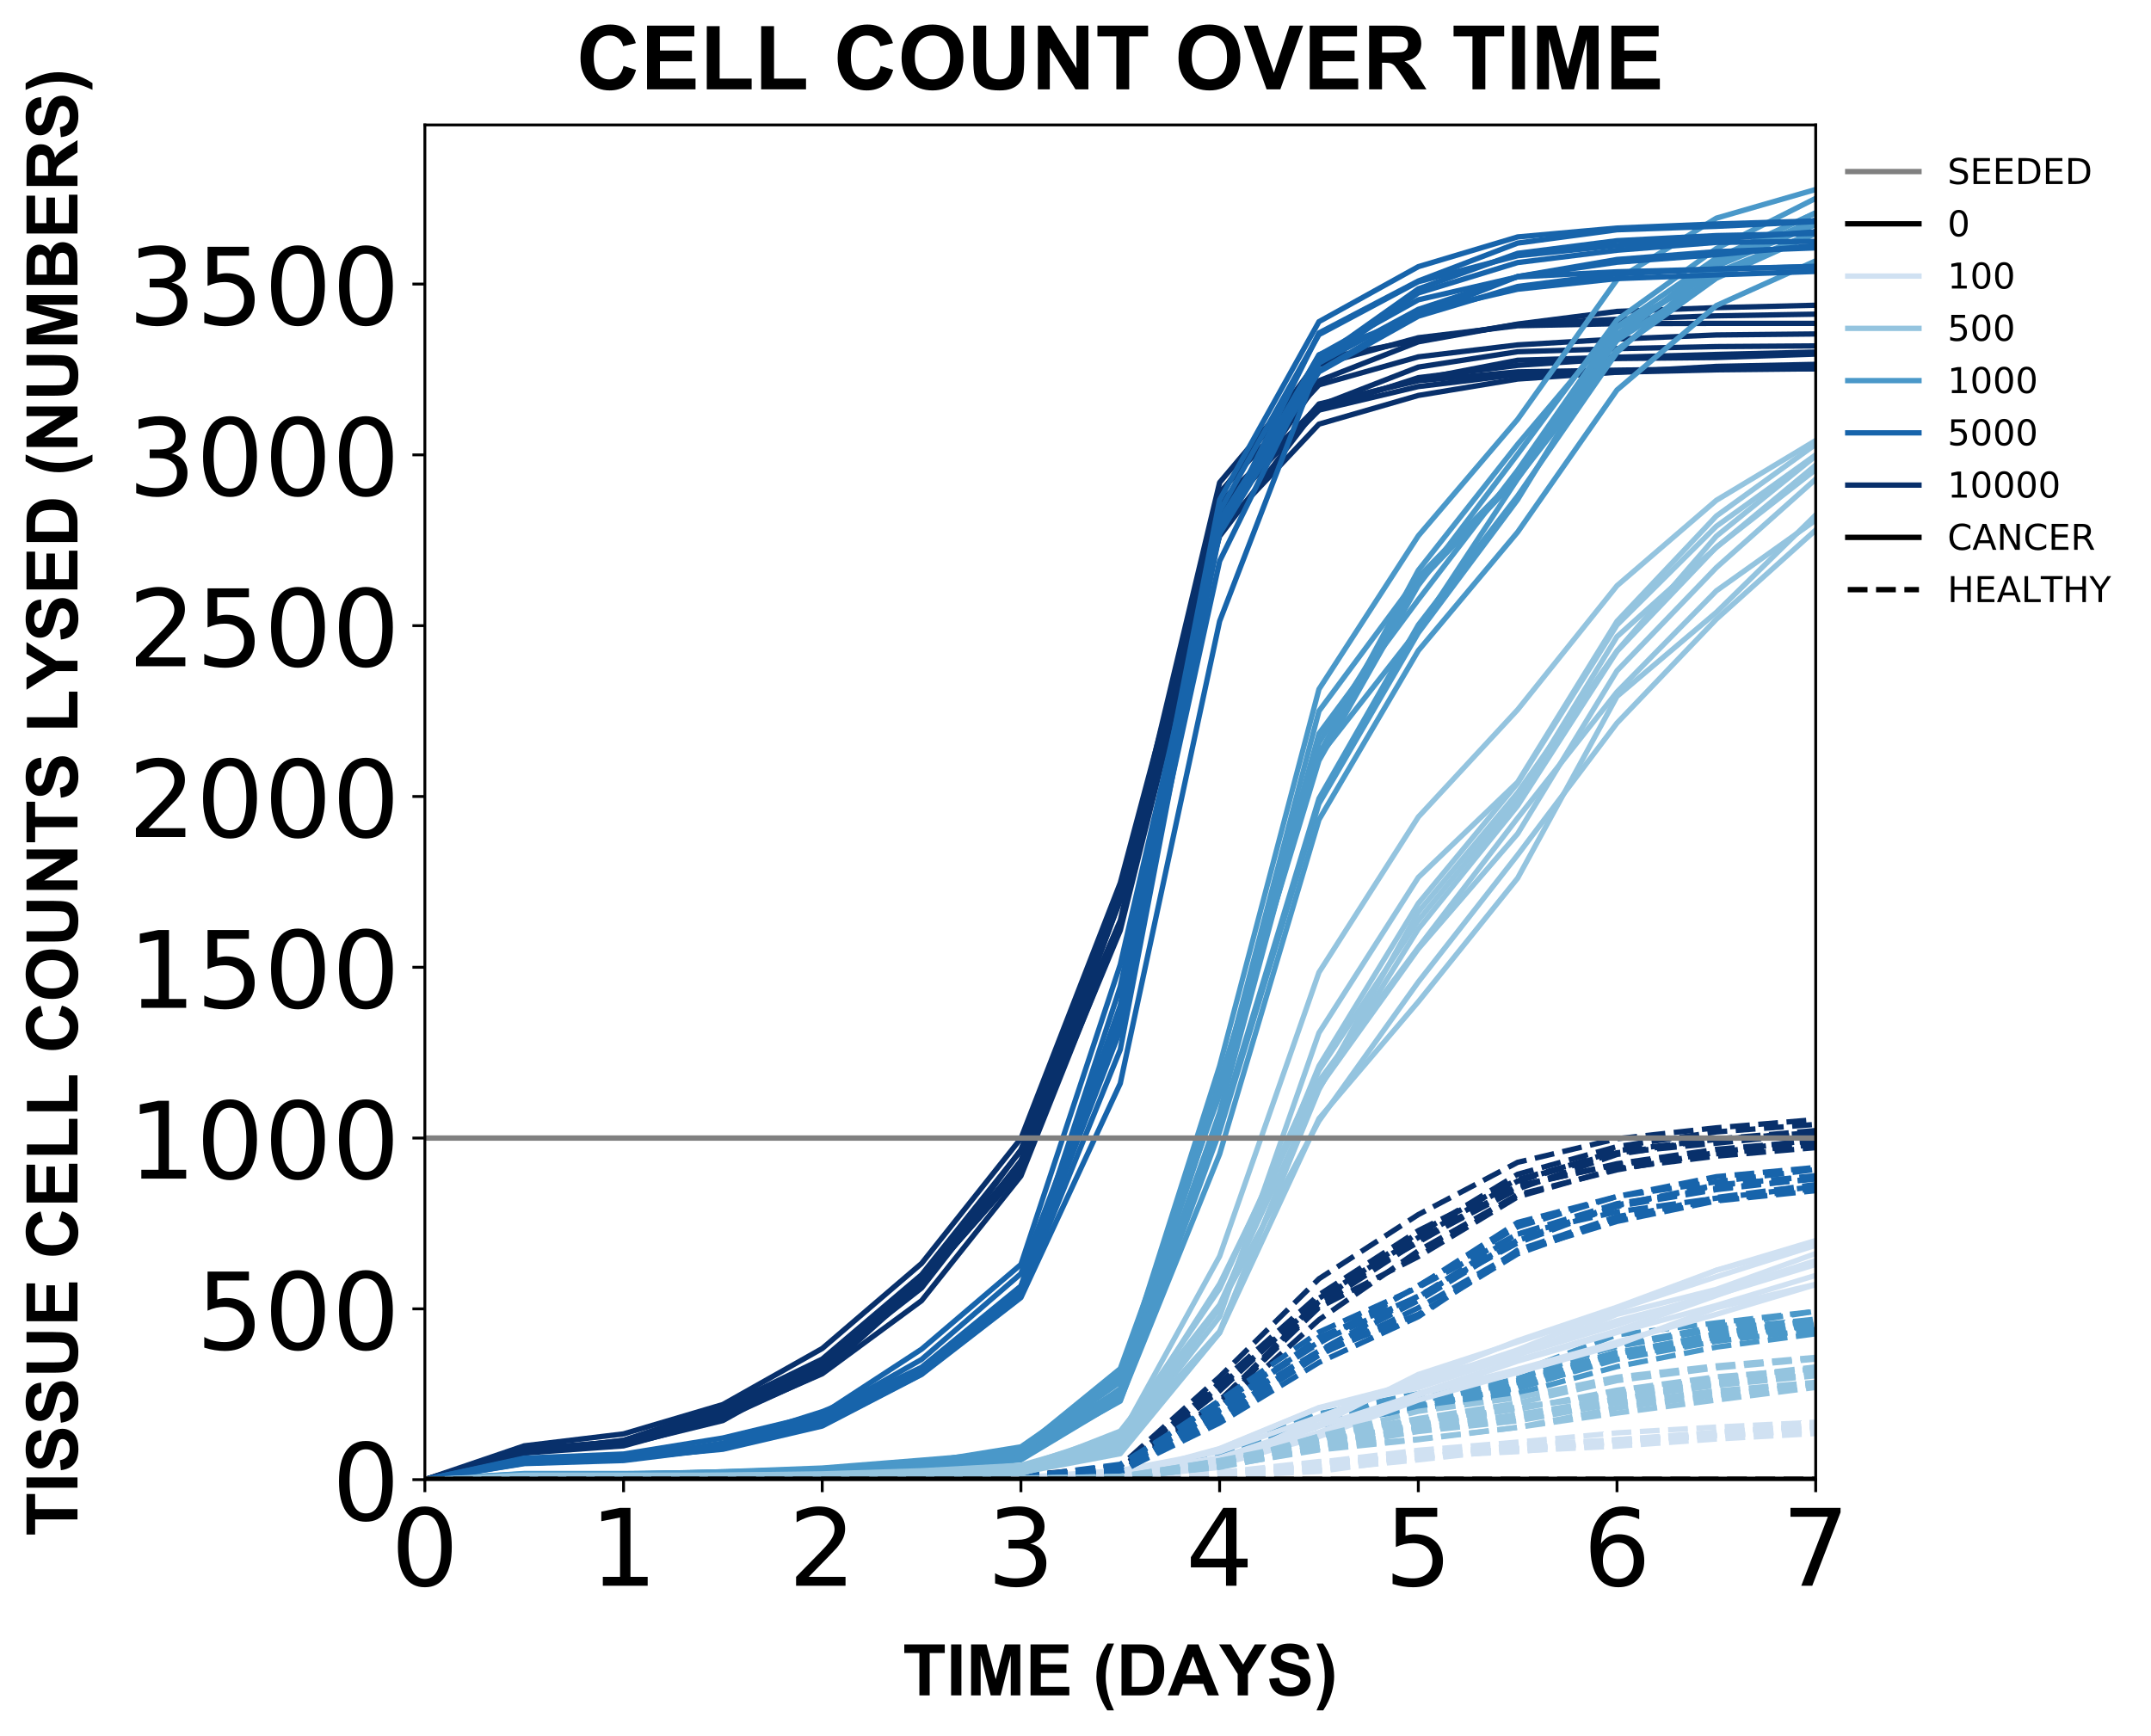 <?xml version="1.0" encoding="utf-8" standalone="no"?>
<!DOCTYPE svg PUBLIC "-//W3C//DTD SVG 1.1//EN"
  "http://www.w3.org/Graphics/SVG/1.1/DTD/svg11.dtd">
<!-- Created with matplotlib (https://matplotlib.org/) -->
<svg height="487.618pt" version="1.1" viewBox="0 0 604.086 487.618" width="604.086pt" xmlns="http://www.w3.org/2000/svg" xmlns:xlink="http://www.w3.org/1999/xlink">
 <defs>
  <style type="text/css">
*{stroke-linecap:butt;stroke-linejoin:round;}
  </style>
 </defs>
 <g id="figure_1">
  <g id="patch_1">
   <path d="M 0 487.618 
L 604.086 487.618 
L 604.086 0 
L 0 0 
z
" style="fill:#ffffff;"/>
  </g>
  <g id="axes_1">
   <g id="patch_2">
    <path d="M 119.319 415.615 
L 509.919 415.615 
L 509.919 35.095 
L 119.319 35.095 
z
" style="fill:#ffffff;"/>
   </g>
   <g id="matplotlib.axis_1">
    <g id="xtick_1">
     <g id="line2d_1">
      <defs>
       <path d="M 0 0 
L 0 3.5 
" id="m0519eadeda" style="stroke:#000000;stroke-width:0.8;"/>
      </defs>
      <g>
       <use style="stroke:#000000;stroke-width:0.8;" x="119.319" xlink:href="#m0519eadeda" y="415.615"/>
      </g>
     </g>
     <g id="text_1">
      <!-- 0 -->
      <defs>
       <path d="M 31.781 66.406 
Q 24.172 66.406 20.328 58.906 
Q 16.5 51.422 16.5 36.375 
Q 16.5 21.391 20.328 13.891 
Q 24.172 6.391 31.781 6.391 
Q 39.453 6.391 43.281 13.891 
Q 47.125 21.391 47.125 36.375 
Q 47.125 51.422 43.281 58.906 
Q 39.453 66.406 31.781 66.406 
z
M 31.781 74.219 
Q 44.047 74.219 50.516 64.516 
Q 56.984 54.828 56.984 36.375 
Q 56.984 17.969 50.516 8.266 
Q 44.047 -1.422 31.781 -1.422 
Q 19.531 -1.422 13.062 8.266 
Q 6.594 17.969 6.594 36.375 
Q 6.594 54.828 13.062 64.516 
Q 19.531 74.219 31.781 74.219 
z
" id="DejaVuSans-48"/>
      </defs>
      <g transform="translate(109.775 445.41)scale(0.3 -0.3)">
       <use xlink:href="#DejaVuSans-48"/>
      </g>
     </g>
    </g>
    <g id="xtick_2">
     <g id="line2d_2">
      <g>
       <use style="stroke:#000000;stroke-width:0.8;" x="175.119" xlink:href="#m0519eadeda" y="415.615"/>
      </g>
     </g>
     <g id="text_2">
      <!-- 1 -->
      <defs>
       <path d="M 12.406 8.297 
L 28.516 8.297 
L 28.516 63.922 
L 10.984 60.406 
L 10.984 69.391 
L 28.422 72.906 
L 38.281 72.906 
L 38.281 8.297 
L 54.391 8.297 
L 54.391 0 
L 12.406 0 
z
" id="DejaVuSans-49"/>
      </defs>
      <g transform="translate(165.575 445.41)scale(0.3 -0.3)">
       <use xlink:href="#DejaVuSans-49"/>
      </g>
     </g>
    </g>
    <g id="xtick_3">
     <g id="line2d_3">
      <g>
       <use style="stroke:#000000;stroke-width:0.8;" x="230.919" xlink:href="#m0519eadeda" y="415.615"/>
      </g>
     </g>
     <g id="text_3">
      <!-- 2 -->
      <defs>
       <path d="M 19.188 8.297 
L 53.609 8.297 
L 53.609 0 
L 7.328 0 
L 7.328 8.297 
Q 12.938 14.109 22.625 23.891 
Q 32.328 33.688 34.812 36.531 
Q 39.547 41.844 41.422 45.531 
Q 43.312 49.219 43.312 52.781 
Q 43.312 58.594 39.234 62.25 
Q 35.156 65.922 28.609 65.922 
Q 23.969 65.922 18.812 64.312 
Q 13.672 62.703 7.812 59.422 
L 7.812 69.391 
Q 13.766 71.781 18.938 73 
Q 24.125 74.219 28.422 74.219 
Q 39.75 74.219 46.484 68.547 
Q 53.219 62.891 53.219 53.422 
Q 53.219 48.922 51.531 44.891 
Q 49.859 40.875 45.406 35.406 
Q 44.188 33.984 37.641 27.219 
Q 31.109 20.453 19.188 8.297 
z
" id="DejaVuSans-50"/>
      </defs>
      <g transform="translate(221.375 445.41)scale(0.3 -0.3)">
       <use xlink:href="#DejaVuSans-50"/>
      </g>
     </g>
    </g>
    <g id="xtick_4">
     <g id="line2d_4">
      <g>
       <use style="stroke:#000000;stroke-width:0.8;" x="286.719" xlink:href="#m0519eadeda" y="415.615"/>
      </g>
     </g>
     <g id="text_4">
      <!-- 3 -->
      <defs>
       <path d="M 40.578 39.312 
Q 47.656 37.797 51.625 33 
Q 55.609 28.219 55.609 21.188 
Q 55.609 10.406 48.188 4.484 
Q 40.766 -1.422 27.094 -1.422 
Q 22.516 -1.422 17.656 -0.516 
Q 12.797 0.391 7.625 2.203 
L 7.625 11.719 
Q 11.719 9.328 16.594 8.109 
Q 21.484 6.891 26.812 6.891 
Q 36.078 6.891 40.938 10.547 
Q 45.797 14.203 45.797 21.188 
Q 45.797 27.641 41.281 31.266 
Q 36.766 34.906 28.719 34.906 
L 20.219 34.906 
L 20.219 43.016 
L 29.109 43.016 
Q 36.375 43.016 40.234 45.922 
Q 44.094 48.828 44.094 54.297 
Q 44.094 59.906 40.109 62.906 
Q 36.141 65.922 28.719 65.922 
Q 24.656 65.922 20.016 65.031 
Q 15.375 64.156 9.812 62.312 
L 9.812 71.094 
Q 15.438 72.656 20.344 73.438 
Q 25.25 74.219 29.594 74.219 
Q 40.828 74.219 47.359 69.109 
Q 53.906 64.016 53.906 55.328 
Q 53.906 49.266 50.438 45.094 
Q 46.969 40.922 40.578 39.312 
z
" id="DejaVuSans-51"/>
      </defs>
      <g transform="translate(277.175 445.41)scale(0.3 -0.3)">
       <use xlink:href="#DejaVuSans-51"/>
      </g>
     </g>
    </g>
    <g id="xtick_5">
     <g id="line2d_5">
      <g>
       <use style="stroke:#000000;stroke-width:0.8;" x="342.519" xlink:href="#m0519eadeda" y="415.615"/>
      </g>
     </g>
     <g id="text_5">
      <!-- 4 -->
      <defs>
       <path d="M 37.797 64.312 
L 12.891 25.391 
L 37.797 25.391 
z
M 35.203 72.906 
L 47.609 72.906 
L 47.609 25.391 
L 58.016 25.391 
L 58.016 17.188 
L 47.609 17.188 
L 47.609 0 
L 37.797 0 
L 37.797 17.188 
L 4.891 17.188 
L 4.891 26.703 
z
" id="DejaVuSans-52"/>
      </defs>
      <g transform="translate(332.975 445.41)scale(0.3 -0.3)">
       <use xlink:href="#DejaVuSans-52"/>
      </g>
     </g>
    </g>
    <g id="xtick_6">
     <g id="line2d_6">
      <g>
       <use style="stroke:#000000;stroke-width:0.8;" x="398.319" xlink:href="#m0519eadeda" y="415.615"/>
      </g>
     </g>
     <g id="text_6">
      <!-- 5 -->
      <defs>
       <path d="M 10.797 72.906 
L 49.516 72.906 
L 49.516 64.594 
L 19.828 64.594 
L 19.828 46.734 
Q 21.969 47.469 24.109 47.828 
Q 26.266 48.188 28.422 48.188 
Q 40.625 48.188 47.75 41.5 
Q 54.891 34.812 54.891 23.391 
Q 54.891 11.625 47.562 5.094 
Q 40.234 -1.422 26.906 -1.422 
Q 22.312 -1.422 17.547 -0.641 
Q 12.797 0.141 7.719 1.703 
L 7.719 11.625 
Q 12.109 9.234 16.797 8.062 
Q 21.484 6.891 26.703 6.891 
Q 35.156 6.891 40.078 11.328 
Q 45.016 15.766 45.016 23.391 
Q 45.016 31 40.078 35.438 
Q 35.156 39.891 26.703 39.891 
Q 22.75 39.891 18.812 39.016 
Q 14.891 38.141 10.797 36.281 
z
" id="DejaVuSans-53"/>
      </defs>
      <g transform="translate(388.775 445.41)scale(0.3 -0.3)">
       <use xlink:href="#DejaVuSans-53"/>
      </g>
     </g>
    </g>
    <g id="xtick_7">
     <g id="line2d_7">
      <g>
       <use style="stroke:#000000;stroke-width:0.8;" x="454.119" xlink:href="#m0519eadeda" y="415.615"/>
      </g>
     </g>
     <g id="text_7">
      <!-- 6 -->
      <defs>
       <path d="M 33.016 40.375 
Q 26.375 40.375 22.484 35.828 
Q 18.609 31.297 18.609 23.391 
Q 18.609 15.531 22.484 10.953 
Q 26.375 6.391 33.016 6.391 
Q 39.656 6.391 43.531 10.953 
Q 47.406 15.531 47.406 23.391 
Q 47.406 31.297 43.531 35.828 
Q 39.656 40.375 33.016 40.375 
z
M 52.594 71.297 
L 52.594 62.312 
Q 48.875 64.062 45.094 64.984 
Q 41.312 65.922 37.594 65.922 
Q 27.828 65.922 22.672 59.328 
Q 17.531 52.734 16.797 39.406 
Q 19.672 43.656 24.016 45.922 
Q 28.375 48.188 33.594 48.188 
Q 44.578 48.188 50.953 41.516 
Q 57.328 34.859 57.328 23.391 
Q 57.328 12.156 50.688 5.359 
Q 44.047 -1.422 33.016 -1.422 
Q 20.359 -1.422 13.672 8.266 
Q 6.984 17.969 6.984 36.375 
Q 6.984 53.656 15.188 63.938 
Q 23.391 74.219 37.203 74.219 
Q 40.922 74.219 44.703 73.484 
Q 48.484 72.75 52.594 71.297 
z
" id="DejaVuSans-54"/>
      </defs>
      <g transform="translate(444.575 445.41)scale(0.3 -0.3)">
       <use xlink:href="#DejaVuSans-54"/>
      </g>
     </g>
    </g>
    <g id="xtick_8">
     <g id="line2d_8">
      <g>
       <use style="stroke:#000000;stroke-width:0.8;" x="509.919" xlink:href="#m0519eadeda" y="415.615"/>
      </g>
     </g>
     <g id="text_8">
      <!-- 7 -->
      <defs>
       <path d="M 8.203 72.906 
L 55.078 72.906 
L 55.078 68.703 
L 28.609 0 
L 18.312 0 
L 43.219 64.594 
L 8.203 64.594 
z
" id="DejaVuSans-55"/>
      </defs>
      <g transform="translate(500.375 445.41)scale(0.3 -0.3)">
       <use xlink:href="#DejaVuSans-55"/>
      </g>
     </g>
    </g>
    <g id="text_9">
     <!-- TIME (DAYS) -->
     <defs>
      <path d="M 23.391 0 
L 23.391 59.469 
L 2.156 59.469 
L 2.156 71.578 
L 59.031 71.578 
L 59.031 59.469 
L 37.844 59.469 
L 37.844 0 
z
" id="Arial-BoldMT-84"/>
      <path d="M 6.844 0 
L 6.844 71.578 
L 21.297 71.578 
L 21.297 0 
z
" id="Arial-BoldMT-73"/>
      <path d="M 7.078 0 
L 7.078 71.578 
L 28.719 71.578 
L 41.703 22.75 
L 54.547 71.578 
L 76.219 71.578 
L 76.219 0 
L 62.797 0 
L 62.797 56.344 
L 48.578 0 
L 34.672 0 
L 20.516 56.344 
L 20.516 0 
z
" id="Arial-BoldMT-77"/>
      <path d="M 7.281 0 
L 7.281 71.578 
L 60.359 71.578 
L 60.359 59.469 
L 21.734 59.469 
L 21.734 43.609 
L 57.672 43.609 
L 57.672 31.547 
L 21.734 31.547 
L 21.734 12.062 
L 61.719 12.062 
L 61.719 0 
z
" id="Arial-BoldMT-69"/>
      <path id="Arial-BoldMT-32"/>
      <path d="M 29.938 -21.047 
L 20.516 -21.047 
Q 13.031 -9.766 9.125 2.391 
Q 5.219 14.547 5.219 25.922 
Q 5.219 40.047 10.062 52.641 
Q 14.266 63.578 20.703 72.797 
L 30.078 72.797 
Q 23.391 58.016 20.875 47.625 
Q 18.359 37.25 18.359 25.641 
Q 18.359 17.625 19.844 9.219 
Q 21.344 0.828 23.922 -6.734 
Q 25.641 -11.719 29.938 -21.047 
z
" id="Arial-BoldMT-40"/>
      <path d="M 7.234 71.578 
L 33.641 71.578 
Q 42.578 71.578 47.266 70.219 
Q 53.562 68.359 58.047 63.625 
Q 62.547 58.891 64.891 52.031 
Q 67.234 45.172 67.234 35.109 
Q 67.234 26.266 65.047 19.875 
Q 62.359 12.062 57.375 7.234 
Q 53.609 3.562 47.219 1.516 
Q 42.438 0 34.422 0 
L 7.234 0 
z
M 21.688 59.469 
L 21.688 12.062 
L 32.469 12.062 
Q 38.531 12.062 41.219 12.75 
Q 44.734 13.625 47.047 15.719 
Q 49.359 17.828 50.828 22.625 
Q 52.297 27.438 52.297 35.75 
Q 52.297 44.047 50.828 48.484 
Q 49.359 52.938 46.719 55.422 
Q 44.094 57.906 40.047 58.797 
Q 37.016 59.469 28.172 59.469 
z
" id="Arial-BoldMT-68"/>
      <path d="M 71.828 0 
L 56.109 0 
L 49.859 16.266 
L 21.234 16.266 
L 15.328 0 
L 0 0 
L 27.875 71.578 
L 43.172 71.578 
z
M 45.219 28.328 
L 35.359 54.891 
L 25.688 28.328 
z
" id="Arial-BoldMT-65"/>
      <path d="M 26.078 0 
L 26.078 30.125 
L -0.141 71.578 
L 16.797 71.578 
L 33.641 43.266 
L 50.141 71.578 
L 66.797 71.578 
L 40.484 30.031 
L 40.484 0 
z
" id="Arial-BoldMT-89"/>
      <path d="M 3.609 23.297 
L 17.672 24.656 
Q 18.953 17.578 22.828 14.25 
Q 26.703 10.938 33.297 10.938 
Q 40.281 10.938 43.812 13.891 
Q 47.359 16.844 47.359 20.797 
Q 47.359 23.344 45.875 25.125 
Q 44.391 26.906 40.672 28.219 
Q 38.141 29.109 29.109 31.344 
Q 17.484 34.234 12.797 38.422 
Q 6.203 44.344 6.203 52.828 
Q 6.203 58.297 9.297 63.062 
Q 12.406 67.828 18.234 70.312 
Q 24.078 72.797 32.328 72.797 
Q 45.797 72.797 52.609 66.891 
Q 59.422 60.984 59.766 51.125 
L 45.312 50.484 
Q 44.391 56 41.328 58.422 
Q 38.281 60.844 32.172 60.844 
Q 25.875 60.844 22.312 58.25 
Q 20.016 56.594 20.016 53.812 
Q 20.016 51.266 22.172 49.469 
Q 24.906 47.172 35.453 44.672 
Q 46 42.188 51.047 39.516 
Q 56.109 36.859 58.953 32.25 
Q 61.812 27.641 61.812 20.844 
Q 61.812 14.703 58.391 9.328 
Q 54.984 3.953 48.734 1.344 
Q 42.484 -1.266 33.156 -1.266 
Q 19.578 -1.266 12.297 5 
Q 5.031 11.281 3.609 23.297 
z
" id="Arial-BoldMT-83"/>
      <path d="M 3.375 -21.047 
Q 7.422 -12.359 9.078 -7.719 
Q 10.75 -3.078 12.156 2.969 
Q 13.578 9.031 14.25 14.469 
Q 14.938 19.922 14.938 25.641 
Q 14.938 37.25 12.453 47.625 
Q 9.969 58.016 3.266 72.797 
L 12.594 72.797 
Q 19.969 62.312 24.047 50.531 
Q 28.125 38.766 28.125 26.656 
Q 28.125 16.453 24.906 4.781 
Q 21.234 -8.297 12.844 -21.047 
z
" id="Arial-BoldMT-41"/>
     </defs>
     <g transform="translate(253.525 476.208)scale(0.2 -0.2)">
      <use xlink:href="#Arial-BoldMT-84"/>
      <use x="61.084" xlink:href="#Arial-BoldMT-73"/>
      <use x="88.867" xlink:href="#Arial-BoldMT-77"/>
      <use x="172.168" xlink:href="#Arial-BoldMT-69"/>
      <use x="238.867" xlink:href="#Arial-BoldMT-32"/>
      <use x="266.65" xlink:href="#Arial-BoldMT-40"/>
      <use x="299.951" xlink:href="#Arial-BoldMT-68"/>
      <use x="372.168" xlink:href="#Arial-BoldMT-65"/>
      <use x="444.244" xlink:href="#Arial-BoldMT-89"/>
      <use x="510.943" xlink:href="#Arial-BoldMT-83"/>
      <use x="577.643" xlink:href="#Arial-BoldMT-41"/>
     </g>
    </g>
   </g>
   <g id="matplotlib.axis_2">
    <g id="ytick_1">
     <g id="line2d_9">
      <defs>
       <path d="M 0 0 
L -3.5 0 
" id="mdc68b05977" style="stroke:#000000;stroke-width:0.8;"/>
      </defs>
      <g>
       <use style="stroke:#000000;stroke-width:0.8;" x="119.319" xlink:href="#mdc68b05977" y="415.615"/>
      </g>
     </g>
     <g id="text_10">
      <!-- 0 -->
      <g transform="translate(93.231 427.012)scale(0.3 -0.3)">
       <use xlink:href="#DejaVuSans-48"/>
      </g>
     </g>
    </g>
    <g id="ytick_2">
     <g id="line2d_10">
      <g>
       <use style="stroke:#000000;stroke-width:0.8;" x="119.319" xlink:href="#mdc68b05977" y="367.64"/>
      </g>
     </g>
     <g id="text_11">
      <!-- 500 -->
      <g transform="translate(55.056 379.038)scale(0.3 -0.3)">
       <use xlink:href="#DejaVuSans-53"/>
       <use x="63.623" xlink:href="#DejaVuSans-48"/>
       <use x="127.246" xlink:href="#DejaVuSans-48"/>
      </g>
     </g>
    </g>
    <g id="ytick_3">
     <g id="line2d_11">
      <g>
       <use style="stroke:#000000;stroke-width:0.8;" x="119.319" xlink:href="#mdc68b05977" y="319.665"/>
      </g>
     </g>
     <g id="text_12">
      <!-- 1000 -->
      <g transform="translate(35.969 331.063)scale(0.3 -0.3)">
       <use xlink:href="#DejaVuSans-49"/>
       <use x="63.623" xlink:href="#DejaVuSans-48"/>
       <use x="127.246" xlink:href="#DejaVuSans-48"/>
       <use x="190.869" xlink:href="#DejaVuSans-48"/>
      </g>
     </g>
    </g>
    <g id="ytick_4">
     <g id="line2d_12">
      <g>
       <use style="stroke:#000000;stroke-width:0.8;" x="119.319" xlink:href="#mdc68b05977" y="271.691"/>
      </g>
     </g>
     <g id="text_13">
      <!-- 1500 -->
      <g transform="translate(35.969 283.088)scale(0.3 -0.3)">
       <use xlink:href="#DejaVuSans-49"/>
       <use x="63.623" xlink:href="#DejaVuSans-53"/>
       <use x="127.246" xlink:href="#DejaVuSans-48"/>
       <use x="190.869" xlink:href="#DejaVuSans-48"/>
      </g>
     </g>
    </g>
    <g id="ytick_5">
     <g id="line2d_13">
      <g>
       <use style="stroke:#000000;stroke-width:0.8;" x="119.319" xlink:href="#mdc68b05977" y="223.716"/>
      </g>
     </g>
     <g id="text_14">
      <!-- 2000 -->
      <g transform="translate(35.969 235.114)scale(0.3 -0.3)">
       <use xlink:href="#DejaVuSans-50"/>
       <use x="63.623" xlink:href="#DejaVuSans-48"/>
       <use x="127.246" xlink:href="#DejaVuSans-48"/>
       <use x="190.869" xlink:href="#DejaVuSans-48"/>
      </g>
     </g>
    </g>
    <g id="ytick_6">
     <g id="line2d_14">
      <g>
       <use style="stroke:#000000;stroke-width:0.8;" x="119.319" xlink:href="#mdc68b05977" y="175.742"/>
      </g>
     </g>
     <g id="text_15">
      <!-- 2500 -->
      <g transform="translate(35.969 187.139)scale(0.3 -0.3)">
       <use xlink:href="#DejaVuSans-50"/>
       <use x="63.623" xlink:href="#DejaVuSans-53"/>
       <use x="127.246" xlink:href="#DejaVuSans-48"/>
       <use x="190.869" xlink:href="#DejaVuSans-48"/>
      </g>
     </g>
    </g>
    <g id="ytick_7">
     <g id="line2d_15">
      <g>
       <use style="stroke:#000000;stroke-width:0.8;" x="119.319" xlink:href="#mdc68b05977" y="127.767"/>
      </g>
     </g>
     <g id="text_16">
      <!-- 3000 -->
      <g transform="translate(35.969 139.165)scale(0.3 -0.3)">
       <use xlink:href="#DejaVuSans-51"/>
       <use x="63.623" xlink:href="#DejaVuSans-48"/>
       <use x="127.246" xlink:href="#DejaVuSans-48"/>
       <use x="190.869" xlink:href="#DejaVuSans-48"/>
      </g>
     </g>
    </g>
    <g id="ytick_8">
     <g id="line2d_16">
      <g>
       <use style="stroke:#000000;stroke-width:0.8;" x="119.319" xlink:href="#mdc68b05977" y="79.792"/>
      </g>
     </g>
     <g id="text_17">
      <!-- 3500 -->
      <g transform="translate(35.969 91.19)scale(0.3 -0.3)">
       <use xlink:href="#DejaVuSans-51"/>
       <use x="63.623" xlink:href="#DejaVuSans-53"/>
       <use x="127.246" xlink:href="#DejaVuSans-48"/>
       <use x="190.869" xlink:href="#DejaVuSans-48"/>
      </g>
     </g>
    </g>
    <g id="text_18">
     <!-- TISSUE CELL COUNTS LYSED (NUMBERS) -->
     <defs>
      <path d="M 7.172 71.578 
L 21.625 71.578 
L 21.625 32.812 
Q 21.625 23.578 22.172 20.844 
Q 23.094 16.453 26.578 13.797 
Q 30.078 11.141 36.141 11.141 
Q 42.281 11.141 45.406 13.641 
Q 48.531 16.156 49.172 19.812 
Q 49.812 23.484 49.812 31.984 
L 49.812 71.578 
L 64.266 71.578 
L 64.266 33.984 
Q 64.266 21.094 63.094 15.766 
Q 61.922 10.453 58.766 6.781 
Q 55.609 3.125 50.328 0.953 
Q 45.062 -1.219 36.578 -1.219 
Q 26.312 -1.219 21.016 1.141 
Q 15.719 3.516 12.641 7.297 
Q 9.578 11.078 8.594 15.234 
Q 7.172 21.391 7.172 33.406 
z
" id="Arial-BoldMT-85"/>
      <path d="M 53.078 26.312 
L 67.094 21.875 
Q 63.875 10.156 56.375 4.469 
Q 48.875 -1.219 37.359 -1.219 
Q 23.094 -1.219 13.906 8.516 
Q 4.734 18.266 4.734 35.156 
Q 4.734 53.031 13.953 62.906 
Q 23.188 72.797 38.234 72.797 
Q 51.375 72.797 59.578 65.047 
Q 64.453 60.453 66.891 51.859 
L 52.594 48.438 
Q 51.312 54 47.281 57.219 
Q 43.266 60.453 37.5 60.453 
Q 29.547 60.453 24.578 54.734 
Q 19.625 49.031 19.625 36.234 
Q 19.625 22.656 24.5 16.891 
Q 29.391 11.141 37.203 11.141 
Q 42.969 11.141 47.109 14.797 
Q 51.266 18.453 53.078 26.312 
z
" id="Arial-BoldMT-67"/>
      <path d="M 7.672 0 
L 7.672 71 
L 22.125 71 
L 22.125 12.062 
L 58.062 12.062 
L 58.062 0 
z
" id="Arial-BoldMT-76"/>
      <path d="M 4.344 35.359 
Q 4.344 46.297 7.625 53.719 
Q 10.062 59.188 14.281 63.531 
Q 18.5 67.875 23.531 69.969 
Q 30.219 72.797 38.969 72.797 
Q 54.781 72.797 64.281 62.984 
Q 73.781 53.172 73.781 35.688 
Q 73.781 18.359 64.359 8.562 
Q 54.938 -1.219 39.156 -1.219 
Q 23.188 -1.219 13.766 8.516 
Q 4.344 18.266 4.344 35.359 
z
M 19.234 35.844 
Q 19.234 23.688 24.844 17.406 
Q 30.469 11.141 39.109 11.141 
Q 47.75 11.141 53.297 17.359 
Q 58.844 23.578 58.844 36.031 
Q 58.844 48.344 53.438 54.391 
Q 48.047 60.453 39.109 60.453 
Q 30.172 60.453 24.703 54.312 
Q 19.234 48.188 19.234 35.844 
z
" id="Arial-BoldMT-79"/>
      <path d="M 7.422 0 
L 7.422 71.578 
L 21.484 71.578 
L 50.781 23.781 
L 50.781 71.578 
L 64.203 71.578 
L 64.203 0 
L 49.703 0 
L 20.844 46.688 
L 20.844 0 
z
" id="Arial-BoldMT-78"/>
      <path d="M 7.328 71.578 
L 35.938 71.578 
Q 44.438 71.578 48.609 70.875 
Q 52.781 70.172 56.078 67.922 
Q 59.375 65.672 61.562 61.938 
Q 63.766 58.203 63.766 53.562 
Q 63.766 48.531 61.047 44.328 
Q 58.344 40.141 53.719 38.031 
Q 60.25 36.141 63.766 31.547 
Q 67.281 26.953 67.281 20.75 
Q 67.281 15.875 65.016 11.25 
Q 62.75 6.641 58.812 3.875 
Q 54.891 1.125 49.125 0.484 
Q 45.516 0.094 31.688 0 
L 7.328 0 
z
M 21.781 59.672 
L 21.781 43.109 
L 31.25 43.109 
Q 39.703 43.109 41.75 43.359 
Q 45.453 43.797 47.578 45.922 
Q 49.703 48.047 49.703 51.516 
Q 49.703 54.828 47.875 56.906 
Q 46.047 58.984 42.438 59.422 
Q 40.281 59.672 30.078 59.672 
z
M 21.781 31.203 
L 21.781 12.062 
L 35.156 12.062 
Q 42.969 12.062 45.062 12.5 
Q 48.297 13.094 50.312 15.359 
Q 52.344 17.625 52.344 21.438 
Q 52.344 24.656 50.781 26.906 
Q 49.219 29.156 46.266 30.172 
Q 43.312 31.203 33.453 31.203 
z
" id="Arial-BoldMT-66"/>
      <path d="M 7.328 0 
L 7.328 71.578 
L 37.75 71.578 
Q 49.219 71.578 54.422 69.641 
Q 59.625 67.719 62.75 62.781 
Q 65.875 57.859 65.875 51.516 
Q 65.875 43.453 61.125 38.203 
Q 56.391 32.953 46.969 31.594 
Q 51.656 28.859 54.703 25.578 
Q 57.766 22.312 62.938 13.969 
L 71.688 0 
L 54.391 0 
L 43.953 15.578 
Q 38.375 23.922 36.328 26.094 
Q 34.281 28.266 31.984 29.078 
Q 29.688 29.891 24.703 29.891 
L 21.781 29.891 
L 21.781 0 
z
M 21.781 41.312 
L 32.469 41.312 
Q 42.875 41.312 45.453 42.188 
Q 48.047 43.062 49.516 45.203 
Q 50.984 47.359 50.984 50.594 
Q 50.984 54.203 49.047 56.422 
Q 47.125 58.641 43.609 59.234 
Q 41.844 59.469 33.062 59.469 
L 21.781 59.469 
z
" id="Arial-BoldMT-82"/>
     </defs>
     <g transform="translate(21.759 431.458)rotate(-90)scale(0.2 -0.2)">
      <use xlink:href="#Arial-BoldMT-84"/>
      <use x="61.084" xlink:href="#Arial-BoldMT-73"/>
      <use x="88.867" xlink:href="#Arial-BoldMT-83"/>
      <use x="155.566" xlink:href="#Arial-BoldMT-83"/>
      <use x="222.266" xlink:href="#Arial-BoldMT-85"/>
      <use x="294.482" xlink:href="#Arial-BoldMT-69"/>
      <use x="361.182" xlink:href="#Arial-BoldMT-32"/>
      <use x="388.965" xlink:href="#Arial-BoldMT-67"/>
      <use x="461.182" xlink:href="#Arial-BoldMT-69"/>
      <use x="527.881" xlink:href="#Arial-BoldMT-76"/>
      <use x="588.965" xlink:href="#Arial-BoldMT-76"/>
      <use x="650.033" xlink:href="#Arial-BoldMT-32"/>
      <use x="677.816" xlink:href="#Arial-BoldMT-67"/>
      <use x="750.033" xlink:href="#Arial-BoldMT-79"/>
      <use x="827.816" xlink:href="#Arial-BoldMT-85"/>
      <use x="900.033" xlink:href="#Arial-BoldMT-78"/>
      <use x="972.25" xlink:href="#Arial-BoldMT-84"/>
      <use x="1033.334" xlink:href="#Arial-BoldMT-83"/>
      <use x="1100.033" xlink:href="#Arial-BoldMT-32"/>
      <use x="1127.816" xlink:href="#Arial-BoldMT-76"/>
      <use x="1188.76" xlink:href="#Arial-BoldMT-89"/>
      <use x="1255.459" xlink:href="#Arial-BoldMT-83"/>
      <use x="1322.158" xlink:href="#Arial-BoldMT-69"/>
      <use x="1388.857" xlink:href="#Arial-BoldMT-68"/>
      <use x="1461.074" xlink:href="#Arial-BoldMT-32"/>
      <use x="1488.857" xlink:href="#Arial-BoldMT-40"/>
      <use x="1522.158" xlink:href="#Arial-BoldMT-78"/>
      <use x="1594.375" xlink:href="#Arial-BoldMT-85"/>
      <use x="1666.592" xlink:href="#Arial-BoldMT-77"/>
      <use x="1749.893" xlink:href="#Arial-BoldMT-66"/>
      <use x="1822.109" xlink:href="#Arial-BoldMT-69"/>
      <use x="1888.809" xlink:href="#Arial-BoldMT-82"/>
      <use x="1961.025" xlink:href="#Arial-BoldMT-83"/>
      <use x="2027.725" xlink:href="#Arial-BoldMT-41"/>
     </g>
    </g>
   </g>
   <g id="line2d_17">
    <path clip-path="url(#p6e7c214c23)" d="M 119.319 415.615 
L 147.219 407.747 
L 175.119 404.868 
L 203.019 395.081 
L 230.919 382.896 
L 258.819 359.484 
L 286.719 328.493 
L 314.619 261.328 
L 342.519 148.78 
L 370.419 119.132 
L 398.319 111.072 
L 426.219 106.466 
L 454.119 104.547 
L 482.019 102.916 
L 509.919 102.341 
" style="fill:none;stroke:#08306b;stroke-linecap:square;stroke-width:1.5;"/>
   </g>
   <g id="line2d_18">
    <path clip-path="url(#p6e7c214c23)" d="M 119.319 415.615 
L 147.219 415.615 
L 175.119 415.615 
L 203.019 415.231 
L 230.919 415.135 
L 258.819 415.039 
L 286.719 414.751 
L 314.619 412.64 
L 342.519 390.668 
L 370.419 364.57 
L 398.319 348.066 
L 426.219 333.29 
L 454.119 326.862 
L 482.019 322.832 
L 509.919 320.433 
" style="fill:none;stroke:#08306b;stroke-dasharray:5.55,2.4;stroke-dashoffset:0;stroke-width:1.5;"/>
   </g>
   <g id="line2d_19">
    <path clip-path="url(#p6e7c214c23)" d="M 119.319 415.615 
L 147.219 406.979 
L 175.119 404.868 
L 203.019 396.425 
L 230.919 384.527 
L 258.819 360.444 
L 286.719 328.781 
L 314.619 248.759 
L 342.519 150.603 
L 370.419 114.046 
L 398.319 106.562 
L 426.219 101.189 
L 454.119 100.326 
L 482.019 99.558 
L 509.919 98.886 
" style="fill:none;stroke:#08306b;stroke-linecap:square;stroke-width:1.5;"/>
   </g>
   <g id="line2d_20">
    <path clip-path="url(#p6e7c214c23)" d="M 119.319 415.615 
L 147.219 415.519 
L 175.119 415.519 
L 203.019 415.519 
L 230.919 415.423 
L 258.819 415.039 
L 286.719 414.943 
L 314.619 411.681 
L 342.519 389.42 
L 370.419 365.625 
L 398.319 346.243 
L 426.219 331.275 
L 454.119 323.791 
L 482.019 321.105 
L 509.919 318.322 
" style="fill:none;stroke:#08306b;stroke-dasharray:5.55,2.4;stroke-dashoffset:0;stroke-width:1.5;"/>
   </g>
   <g id="line2d_21">
    <path clip-path="url(#p6e7c214c23)" d="M 119.319 415.615 
L 147.219 406.116 
L 175.119 402.757 
L 203.019 394.506 
L 230.919 378.77 
L 258.819 354.879 
L 286.719 319.761 
L 314.619 247.991 
L 342.519 143.503 
L 370.419 115.198 
L 398.319 108.577 
L 426.219 105.219 
L 454.119 104.547 
L 482.019 103.876 
L 509.919 103.588 
" style="fill:none;stroke:#08306b;stroke-linecap:square;stroke-width:1.5;"/>
   </g>
   <g id="line2d_22">
    <path clip-path="url(#p6e7c214c23)" d="M 119.319 415.615 
L 147.219 415.327 
L 175.119 415.327 
L 203.019 415.231 
L 230.919 414.943 
L 258.819 414.847 
L 286.719 414.559 
L 314.619 411.777 
L 342.519 386.734 
L 370.419 359.196 
L 398.319 341.158 
L 426.219 326.478 
L 454.119 319.857 
L 482.019 316.787 
L 509.919 314.484 
" style="fill:none;stroke:#08306b;stroke-dasharray:5.55,2.4;stroke-dashoffset:0;stroke-width:1.5;"/>
   </g>
   <g id="line2d_23">
    <path clip-path="url(#p6e7c214c23)" d="M 119.319 415.615 
L 147.219 406.979 
L 175.119 405.156 
L 203.019 397 
L 230.919 383.568 
L 258.819 361.787 
L 286.719 325.998 
L 314.619 251.062 
L 342.519 141.2 
L 370.419 113.95 
L 398.319 103.108 
L 426.219 98.79 
L 454.119 97.927 
L 482.019 97.351 
L 509.919 97.159 
" style="fill:none;stroke:#08306b;stroke-linecap:square;stroke-width:1.5;"/>
   </g>
   <g id="line2d_24">
    <path clip-path="url(#p6e7c214c23)" d="M 119.319 415.615 
L 147.219 415.519 
L 175.119 415.423 
L 203.019 415.423 
L 230.919 415.231 
L 258.819 415.039 
L 286.719 414.751 
L 314.619 412.448 
L 342.519 389.996 
L 370.419 364.666 
L 398.319 348.93 
L 426.219 333.002 
L 454.119 327.149 
L 482.019 324.079 
L 509.919 321.488 
" style="fill:none;stroke:#08306b;stroke-dasharray:5.55,2.4;stroke-dashoffset:0;stroke-width:1.5;"/>
   </g>
   <g id="line2d_25">
    <path clip-path="url(#p6e7c214c23)" d="M 119.319 415.615 
L 147.219 408.13 
L 175.119 406.116 
L 203.019 398.44 
L 230.919 385.678 
L 258.819 360.636 
L 286.719 322.928 
L 314.619 258.546 
L 342.519 138.993 
L 370.419 100.901 
L 398.319 95.528 
L 426.219 91.114 
L 454.119 89.675 
L 482.019 88.716 
L 509.919 88.236 
" style="fill:none;stroke:#08306b;stroke-linecap:square;stroke-width:1.5;"/>
   </g>
   <g id="line2d_26">
    <path clip-path="url(#p6e7c214c23)" d="M 119.319 415.615 
L 147.219 415.423 
L 175.119 415.423 
L 203.019 415.423 
L 230.919 415.231 
L 258.819 415.039 
L 286.719 414.847 
L 314.619 413.504 
L 342.519 394.026 
L 370.419 367.256 
L 398.319 352.96 
L 426.219 336.169 
L 454.119 328.205 
L 482.019 324.751 
L 509.919 322.352 
" style="fill:none;stroke:#08306b;stroke-dasharray:5.55,2.4;stroke-dashoffset:0;stroke-width:1.5;"/>
   </g>
   <g id="line2d_27">
    <path clip-path="url(#p6e7c214c23)" d="M 119.319 415.615 
L 147.219 408.035 
L 175.119 405.444 
L 203.019 398.056 
L 230.919 385.87 
L 258.819 365.337 
L 286.719 330.316 
L 314.619 260.273 
L 342.519 147.724 
L 370.419 106.946 
L 398.319 96.008 
L 426.219 91.019 
L 454.119 87.468 
L 482.019 86.413 
L 509.919 85.741 
" style="fill:none;stroke:#08306b;stroke-linecap:square;stroke-width:1.5;"/>
   </g>
   <g id="line2d_28">
    <path clip-path="url(#p6e7c214c23)" d="M 119.319 415.615 
L 147.219 415.519 
L 175.119 415.423 
L 203.019 415.423 
L 230.919 415.327 
L 258.819 415.231 
L 286.719 415.039 
L 314.619 413.504 
L 342.519 395.753 
L 370.419 370.71 
L 398.319 351.329 
L 426.219 335.593 
L 454.119 328.589 
L 482.019 323.695 
L 509.919 320.049 
" style="fill:none;stroke:#08306b;stroke-dasharray:5.55,2.4;stroke-dashoffset:0;stroke-width:1.5;"/>
   </g>
   <g id="line2d_29">
    <path clip-path="url(#p6e7c214c23)" d="M 119.319 415.615 
L 147.219 407.459 
L 175.119 404.868 
L 203.019 396.713 
L 230.919 382.128 
L 258.819 359.868 
L 286.719 328.205 
L 314.619 259.313 
L 342.519 142.735 
L 370.419 115.102 
L 398.319 106.083 
L 426.219 102.628 
L 454.119 100.709 
L 482.019 100.422 
L 509.919 99.462 
" style="fill:none;stroke:#08306b;stroke-linecap:square;stroke-width:1.5;"/>
   </g>
   <g id="line2d_30">
    <path clip-path="url(#p6e7c214c23)" d="M 119.319 415.615 
L 147.219 415.519 
L 175.119 415.423 
L 203.019 415.327 
L 230.919 415.327 
L 258.819 414.943 
L 286.719 414.271 
L 314.619 412.736 
L 342.519 388.461 
L 370.419 363.706 
L 398.319 345.668 
L 426.219 331.755 
L 454.119 323.887 
L 482.019 319.953 
L 509.919 318.226 
" style="fill:none;stroke:#08306b;stroke-dasharray:5.55,2.4;stroke-dashoffset:0;stroke-width:1.5;"/>
   </g>
   <g id="line2d_31">
    <path clip-path="url(#p6e7c214c23)" d="M 119.319 415.615 
L 147.219 407.843 
L 175.119 405.828 
L 203.019 399.015 
L 230.919 383.376 
L 258.819 359.1 
L 286.719 326.67 
L 314.619 252.885 
L 342.519 138.321 
L 370.419 108.097 
L 398.319 100.23 
L 426.219 96.871 
L 454.119 95.24 
L 482.019 94.089 
L 509.919 93.801 
" style="fill:none;stroke:#08306b;stroke-linecap:square;stroke-width:1.5;"/>
   </g>
   <g id="line2d_32">
    <path clip-path="url(#p6e7c214c23)" d="M 119.319 415.615 
L 147.219 415.519 
L 175.119 415.519 
L 203.019 415.423 
L 230.919 415.327 
L 258.819 415.327 
L 286.719 414.943 
L 314.619 413.408 
L 342.519 395.657 
L 370.419 364.666 
L 398.319 347.587 
L 426.219 331.755 
L 454.119 323.215 
L 482.019 320.049 
L 509.919 318.13 
" style="fill:none;stroke:#08306b;stroke-dasharray:5.55,2.4;stroke-dashoffset:0;stroke-width:1.5;"/>
   </g>
   <g id="line2d_33">
    <path clip-path="url(#p6e7c214c23)" d="M 119.319 415.615 
L 147.219 407.747 
L 175.119 404.58 
L 203.019 396.329 
L 230.919 384.815 
L 258.819 360.348 
L 286.719 328.685 
L 314.619 252.501 
L 342.519 135.539 
L 370.419 102.436 
L 398.319 94.856 
L 426.219 91.498 
L 454.119 90.923 
L 482.019 90.827 
L 509.919 90.827 
" style="fill:none;stroke:#08306b;stroke-linecap:square;stroke-width:1.5;"/>
   </g>
   <g id="line2d_34">
    <path clip-path="url(#p6e7c214c23)" d="M 119.319 415.615 
L 147.219 415.519 
L 175.119 415.423 
L 203.019 415.135 
L 230.919 415.135 
L 258.819 414.943 
L 286.719 414.655 
L 314.619 412.448 
L 342.519 393.642 
L 370.419 365.721 
L 398.319 346.723 
L 426.219 329.836 
L 454.119 322.064 
L 482.019 317.938 
L 509.919 315.827 
" style="fill:none;stroke:#08306b;stroke-dasharray:5.55,2.4;stroke-dashoffset:0;stroke-width:1.5;"/>
   </g>
   <g id="line2d_35">
    <path clip-path="url(#p6e7c214c23)" d="M 119.319 415.615 
L 147.219 408.035 
L 175.119 404.58 
L 203.019 395.273 
L 230.919 381.744 
L 258.819 358.045 
L 286.719 323.12 
L 314.619 251.062 
L 342.519 145.326 
L 370.419 113.471 
L 398.319 106.946 
L 426.219 104.451 
L 454.119 103.972 
L 482.019 103.588 
L 509.919 103.588 
" style="fill:none;stroke:#08306b;stroke-linecap:square;stroke-width:1.5;"/>
   </g>
   <g id="line2d_36">
    <path clip-path="url(#p6e7c214c23)" d="M 119.319 415.615 
L 147.219 415.423 
L 175.119 415.423 
L 203.019 415.327 
L 230.919 415.135 
L 258.819 414.751 
L 286.719 414.559 
L 314.619 413.024 
L 342.519 393.354 
L 370.419 366.776 
L 398.319 348.546 
L 426.219 333.962 
L 454.119 324.271 
L 482.019 319.953 
L 509.919 317.554 
" style="fill:none;stroke:#08306b;stroke-dasharray:5.55,2.4;stroke-dashoffset:0;stroke-width:1.5;"/>
   </g>
   <g id="line2d_37">
    <path clip-path="url(#p6e7c214c23)" d="M 119.319 415.615 
L 147.219 414.271 
L 175.119 414.271 
L 203.019 414.079 
L 230.919 412.928 
L 258.819 411.873 
L 286.719 409.09 
L 314.619 393.546 
L 342.519 317.842 
L 370.419 225.731 
L 398.319 177.757 
L 426.219 140.336 
L 454.119 94.856 
L 482.019 73.076 
L 509.919 59.739 
" style="fill:none;stroke:#4a98c9;stroke-linecap:square;stroke-width:1.5;"/>
   </g>
   <g id="line2d_38">
    <path clip-path="url(#p6e7c214c23)" d="M 119.319 415.615 
L 147.219 415.519 
L 175.119 415.519 
L 203.019 415.519 
L 230.919 415.519 
L 258.819 415.519 
L 286.719 415.423 
L 314.619 415.135 
L 342.519 409.186 
L 370.419 399.879 
L 398.319 395.849 
L 426.219 391.435 
L 454.119 383.855 
L 482.019 378.386 
L 509.919 374.644 
" style="fill:none;stroke:#4a98c9;stroke-dasharray:5.55,2.4;stroke-dashoffset:0;stroke-width:1.5;"/>
   </g>
   <g id="line2d_39">
    <path clip-path="url(#p6e7c214c23)" d="M 119.319 415.615 
L 147.219 414.367 
L 175.119 414.367 
L 203.019 413.983 
L 230.919 413.216 
L 258.819 410.625 
L 286.719 407.267 
L 314.619 390.476 
L 342.519 306.137 
L 370.419 199.729 
L 398.319 162.117 
L 426.219 133.62 
L 454.119 93.897 
L 482.019 74.803 
L 509.919 63.097 
" style="fill:none;stroke:#4a98c9;stroke-linecap:square;stroke-width:1.5;"/>
   </g>
   <g id="line2d_40">
    <path clip-path="url(#p6e7c214c23)" d="M 119.319 415.615 
L 147.219 415.519 
L 175.119 415.519 
L 203.019 415.519 
L 230.919 415.519 
L 258.819 415.231 
L 286.719 415.039 
L 314.619 414.655 
L 342.519 407.267 
L 370.419 397.192 
L 398.319 393.162 
L 426.219 387.789 
L 454.119 379.73 
L 482.019 375.604 
L 509.919 371.19 
" style="fill:none;stroke:#4a98c9;stroke-dasharray:5.55,2.4;stroke-dashoffset:0;stroke-width:1.5;"/>
   </g>
   <g id="line2d_41">
    <path clip-path="url(#p6e7c214c23)" d="M 119.319 415.615 
L 147.219 414.751 
L 175.119 414.655 
L 203.019 414.559 
L 230.919 413.6 
L 258.819 412.832 
L 286.719 410.049 
L 314.619 393.258 
L 342.519 324.175 
L 370.419 230.241 
L 398.319 182.746 
L 426.219 149.452 
L 454.119 109.537 
L 482.019 85.837 
L 509.919 73.268 
" style="fill:none;stroke:#4a98c9;stroke-linecap:square;stroke-width:1.5;"/>
   </g>
   <g id="line2d_42">
    <path clip-path="url(#p6e7c214c23)" d="M 119.319 415.615 
L 147.219 415.327 
L 175.119 415.327 
L 203.019 415.327 
L 230.919 415.327 
L 258.819 415.231 
L 286.719 415.231 
L 314.619 414.463 
L 342.519 408.13 
L 370.419 400.646 
L 398.319 395.081 
L 426.219 389.804 
L 454.119 381.84 
L 482.019 376.755 
L 509.919 373.493 
" style="fill:none;stroke:#4a98c9;stroke-dasharray:5.55,2.4;stroke-dashoffset:0;stroke-width:1.5;"/>
   </g>
   <g id="line2d_43">
    <path clip-path="url(#p6e7c214c23)" d="M 119.319 415.615 
L 147.219 414.079 
L 175.119 413.983 
L 203.019 413.696 
L 230.919 412.928 
L 258.819 411.585 
L 286.719 406.979 
L 314.619 391.339 
L 342.519 312.469 
L 370.419 208.652 
L 398.319 163.652 
L 426.219 134.292 
L 454.119 98.215 
L 482.019 78.161 
L 509.919 65.592 
" style="fill:none;stroke:#4a98c9;stroke-linecap:square;stroke-width:1.5;"/>
   </g>
   <g id="line2d_44">
    <path clip-path="url(#p6e7c214c23)" d="M 119.319 415.615 
L 147.219 415.615 
L 175.119 415.615 
L 203.019 415.615 
L 230.919 415.519 
L 258.819 415.519 
L 286.719 415.231 
L 314.619 414.079 
L 342.519 409.57 
L 370.419 399.975 
L 398.319 394.89 
L 426.219 389.133 
L 454.119 380.017 
L 482.019 374.932 
L 509.919 371.286 
" style="fill:none;stroke:#4a98c9;stroke-dasharray:5.55,2.4;stroke-dashoffset:0;stroke-width:1.5;"/>
   </g>
   <g id="line2d_45">
    <path clip-path="url(#p6e7c214c23)" d="M 119.319 415.615 
L 147.219 414.271 
L 175.119 414.271 
L 203.019 413.791 
L 230.919 412.928 
L 258.819 411.777 
L 286.719 409.186 
L 314.619 390.092 
L 342.519 305.657 
L 370.419 213.642 
L 398.319 164.42 
L 426.219 127.575 
L 454.119 89.867 
L 482.019 69.814 
L 509.919 55.709 
" style="fill:none;stroke:#4a98c9;stroke-linecap:square;stroke-width:1.5;"/>
   </g>
   <g id="line2d_46">
    <path clip-path="url(#p6e7c214c23)" d="M 119.319 415.615 
L 147.219 415.423 
L 175.119 415.423 
L 203.019 415.423 
L 230.919 415.423 
L 258.819 415.423 
L 286.719 415.231 
L 314.619 414.943 
L 342.519 408.994 
L 370.419 400.071 
L 398.319 395.465 
L 426.219 390.092 
L 454.119 381.361 
L 482.019 376.275 
L 509.919 372.15 
" style="fill:none;stroke:#4a98c9;stroke-dasharray:5.55,2.4;stroke-dashoffset:0;stroke-width:1.5;"/>
   </g>
   <g id="line2d_47">
    <path clip-path="url(#p6e7c214c23)" d="M 119.319 415.615 
L 147.219 413.983 
L 175.119 413.983 
L 203.019 413.504 
L 230.919 412.544 
L 258.819 410.817 
L 286.719 407.555 
L 314.619 392.203 
L 342.519 316.115 
L 370.419 224.292 
L 398.319 175.55 
L 426.219 139.281 
L 454.119 98.982 
L 482.019 74.035 
L 509.919 61.658 
" style="fill:none;stroke:#4a98c9;stroke-linecap:square;stroke-width:1.5;"/>
   </g>
   <g id="line2d_48">
    <path clip-path="url(#p6e7c214c23)" d="M 119.319 415.615 
L 147.219 415.615 
L 175.119 415.615 
L 203.019 415.615 
L 230.919 415.519 
L 258.819 415.519 
L 286.719 415.327 
L 314.619 414.751 
L 342.519 408.61 
L 370.419 397.672 
L 398.319 393.546 
L 426.219 388.365 
L 454.119 380.305 
L 482.019 374.644 
L 509.919 370.71 
" style="fill:none;stroke:#4a98c9;stroke-dasharray:5.55,2.4;stroke-dashoffset:0;stroke-width:1.5;"/>
   </g>
   <g id="line2d_49">
    <path clip-path="url(#p6e7c214c23)" d="M 119.319 415.615 
L 147.219 414.367 
L 175.119 414.271 
L 203.019 413.408 
L 230.919 412.352 
L 258.819 410.145 
L 286.719 407.843 
L 314.619 388.173 
L 342.519 303.834 
L 370.419 212.49 
L 398.319 176.797 
L 426.219 134.483 
L 454.119 95.624 
L 482.019 77.49 
L 509.919 64.92 
" style="fill:none;stroke:#4a98c9;stroke-linecap:square;stroke-width:1.5;"/>
   </g>
   <g id="line2d_50">
    <path clip-path="url(#p6e7c214c23)" d="M 119.319 415.615 
L 147.219 415.423 
L 175.119 415.423 
L 203.019 415.423 
L 230.919 415.423 
L 258.819 415.327 
L 286.719 415.327 
L 314.619 414.271 
L 342.519 407.747 
L 370.419 397.864 
L 398.319 393.258 
L 426.219 388.941 
L 454.119 380.113 
L 482.019 375.7 
L 509.919 371.958 
" style="fill:none;stroke:#4a98c9;stroke-dasharray:5.55,2.4;stroke-dashoffset:0;stroke-width:1.5;"/>
   </g>
   <g id="line2d_51">
    <path clip-path="url(#p6e7c214c23)" d="M 119.319 415.615 
L 147.219 414.079 
L 175.119 414.079 
L 203.019 413.408 
L 230.919 412.832 
L 258.819 411.105 
L 286.719 407.651 
L 314.619 385.87 
L 342.519 306.232 
L 370.419 206.062 
L 398.319 168.449 
L 426.219 132.085 
L 454.119 92.074 
L 482.019 76.53 
L 509.919 65.208 
" style="fill:none;stroke:#4a98c9;stroke-linecap:square;stroke-width:1.5;"/>
   </g>
   <g id="line2d_52">
    <path clip-path="url(#p6e7c214c23)" d="M 119.319 415.615 
L 147.219 415.519 
L 175.119 415.519 
L 203.019 415.519 
L 230.919 415.327 
L 258.819 415.327 
L 286.719 415.135 
L 314.619 414.367 
L 342.519 407.651 
L 370.419 398.056 
L 398.319 393.354 
L 426.219 387.214 
L 454.119 377.811 
L 482.019 372.629 
L 509.919 368.312 
" style="fill:none;stroke:#4a98c9;stroke-dasharray:5.55,2.4;stroke-dashoffset:0;stroke-width:1.5;"/>
   </g>
   <g id="line2d_53">
    <path clip-path="url(#p6e7c214c23)" d="M 119.319 415.615 
L 147.219 413.887 
L 175.119 413.887 
L 203.019 413.6 
L 230.919 412.832 
L 258.819 410.913 
L 286.719 406.403 
L 314.619 387.022 
L 342.519 299.42 
L 370.419 193.588 
L 398.319 150.507 
L 426.219 117.788 
L 454.119 78.545 
L 482.019 61.274 
L 509.919 53.215 
" style="fill:none;stroke:#4a98c9;stroke-linecap:square;stroke-width:1.5;"/>
   </g>
   <g id="line2d_54">
    <path clip-path="url(#p6e7c214c23)" d="M 119.319 415.615 
L 147.219 415.423 
L 175.119 415.423 
L 203.019 415.423 
L 230.919 415.327 
L 258.819 415.327 
L 286.719 415.135 
L 314.619 414.367 
L 342.519 407.555 
L 370.419 397.096 
L 398.319 391.435 
L 426.219 385.391 
L 454.119 374.932 
L 482.019 371.574 
L 509.919 368.312 
" style="fill:none;stroke:#4a98c9;stroke-dasharray:5.55,2.4;stroke-dashoffset:0;stroke-width:1.5;"/>
   </g>
   <g id="line2d_55">
    <path clip-path="url(#p6e7c214c23)" d="M 119.319 415.615 
L 147.219 414.271 
L 175.119 414.271 
L 203.019 414.079 
L 230.919 413.696 
L 258.819 412.064 
L 286.719 407.171 
L 314.619 384.431 
L 342.519 307.48 
L 370.419 211.914 
L 398.319 160.198 
L 426.219 124.793 
L 454.119 91.786 
L 482.019 72.5 
L 509.919 59.835 
" style="fill:none;stroke:#4a98c9;stroke-linecap:square;stroke-width:1.5;"/>
   </g>
   <g id="line2d_56">
    <path clip-path="url(#p6e7c214c23)" d="M 119.319 415.615 
L 147.219 415.615 
L 175.119 415.615 
L 203.019 415.615 
L 230.919 415.615 
L 258.819 415.615 
L 286.719 415.615 
L 314.619 414.463 
L 342.519 408.706 
L 370.419 399.687 
L 398.319 393.258 
L 426.219 385.295 
L 454.119 378.194 
L 482.019 373.397 
L 509.919 370.518 
" style="fill:none;stroke:#4a98c9;stroke-dasharray:5.55,2.4;stroke-dashoffset:0;stroke-width:1.5;"/>
   </g>
   <g id="line2d_57">
    <path clip-path="url(#p6e7c214c23)" d="M 119.319 415.615 
L 147.219 415.519 
L 175.119 415.519 
L 203.019 415.519 
L 230.919 415.519 
L 258.819 415.519 
L 286.719 415.423 
L 314.619 414.559 
L 342.519 410.433 
L 370.419 402.374 
L 398.319 391.435 
L 426.219 382.032 
L 454.119 373.781 
L 482.019 363.898 
L 509.919 354.111 
" style="fill:none;stroke:#d0e1f2;stroke-linecap:square;stroke-width:1.5;"/>
   </g>
   <g id="line2d_58">
    <path clip-path="url(#p6e7c214c23)" d="M 119.319 415.615 
L 147.219 415.423 
L 175.119 415.423 
L 203.019 415.423 
L 230.919 415.423 
L 258.819 415.423 
L 286.719 415.423 
L 314.619 415.039 
L 342.519 414.751 
L 370.419 411.393 
L 398.319 407.939 
L 426.219 406.499 
L 454.119 404.772 
L 482.019 402.949 
L 509.919 400.934 
" style="fill:none;stroke:#d0e1f2;stroke-dasharray:5.55,2.4;stroke-dashoffset:0;stroke-width:1.5;"/>
   </g>
   <g id="line2d_59">
    <path clip-path="url(#p6e7c214c23)" d="M 119.319 415.615 
L 147.219 415.423 
L 175.119 415.423 
L 203.019 415.423 
L 230.919 415.423 
L 258.819 415.423 
L 286.719 415.423 
L 314.619 414.463 
L 342.519 406.883 
L 370.419 395.369 
L 398.319 388.173 
L 426.219 379.825 
L 454.119 370.998 
L 482.019 363.706 
L 509.919 355.167 
" style="fill:none;stroke:#d0e1f2;stroke-linecap:square;stroke-width:1.5;"/>
   </g>
   <g id="line2d_60">
    <path clip-path="url(#p6e7c214c23)" d="M 119.319 415.615 
L 147.219 415.327 
L 175.119 415.327 
L 203.019 415.327 
L 230.919 415.327 
L 258.819 415.327 
L 286.719 415.327 
L 314.619 415.231 
L 342.519 413.887 
L 370.419 411.105 
L 398.319 409.282 
L 426.219 406.883 
L 454.119 405.252 
L 482.019 403.237 
L 509.919 402.086 
" style="fill:none;stroke:#d0e1f2;stroke-dasharray:5.55,2.4;stroke-dashoffset:0;stroke-width:1.5;"/>
   </g>
   <g id="line2d_61">
    <path clip-path="url(#p6e7c214c23)" d="M 119.319 415.615 
L 147.219 415.423 
L 175.119 415.423 
L 203.019 415.423 
L 230.919 415.423 
L 258.819 415.423 
L 286.719 415.327 
L 314.619 414.463 
L 342.519 410.433 
L 370.419 400.646 
L 398.319 391.627 
L 426.219 384.623 
L 454.119 376.947 
L 482.019 369.175 
L 509.919 360.828 
" style="fill:none;stroke:#d0e1f2;stroke-linecap:square;stroke-width:1.5;"/>
   </g>
   <g id="line2d_62">
    <path clip-path="url(#p6e7c214c23)" d="M 119.319 415.615 
L 147.219 415.519 
L 175.119 415.519 
L 203.019 415.519 
L 230.919 415.519 
L 258.819 415.519 
L 286.719 415.519 
L 314.619 415.231 
L 342.519 413.6 
L 370.419 411.105 
L 398.319 408.898 
L 426.219 406.883 
L 454.119 404.964 
L 482.019 403.237 
L 509.919 401.606 
" style="fill:none;stroke:#d0e1f2;stroke-dasharray:5.55,2.4;stroke-dashoffset:0;stroke-width:1.5;"/>
   </g>
   <g id="line2d_63">
    <path clip-path="url(#p6e7c214c23)" d="M 119.319 415.615 
L 147.219 415.615 
L 175.119 415.615 
L 203.019 415.615 
L 230.919 415.615 
L 258.819 415.615 
L 286.719 415.423 
L 314.619 414.655 
L 342.519 411.201 
L 370.419 398.632 
L 398.319 387.597 
L 426.219 376.563 
L 454.119 367.16 
L 482.019 356.798 
L 509.919 348.45 
" style="fill:none;stroke:#d0e1f2;stroke-linecap:square;stroke-width:1.5;"/>
   </g>
   <g id="line2d_64">
    <path clip-path="url(#p6e7c214c23)" d="M 119.319 415.615 
L 147.219 415.327 
L 175.119 415.327 
L 203.019 415.327 
L 230.919 415.327 
L 258.819 415.231 
L 286.719 415.231 
L 314.619 415.135 
L 342.519 413.791 
L 370.419 410.721 
L 398.319 407.363 
L 426.219 405.06 
L 454.119 402.469 
L 482.019 400.838 
L 509.919 399.495 
" style="fill:none;stroke:#d0e1f2;stroke-dasharray:5.55,2.4;stroke-dashoffset:0;stroke-width:1.5;"/>
   </g>
   <g id="line2d_65">
    <path clip-path="url(#p6e7c214c23)" d="M 119.319 415.615 
L 147.219 415.519 
L 175.119 415.519 
L 203.019 415.519 
L 230.919 415.519 
L 258.819 415.423 
L 286.719 415.423 
L 314.619 415.039 
L 342.519 406.979 
L 370.419 395.465 
L 398.319 389.804 
L 426.219 380.689 
L 454.119 369.175 
L 482.019 362.171 
L 509.919 352.096 
" style="fill:none;stroke:#d0e1f2;stroke-linecap:square;stroke-width:1.5;"/>
   </g>
   <g id="line2d_66">
    <path clip-path="url(#p6e7c214c23)" d="M 119.319 415.615 
L 147.219 415.423 
L 175.119 415.423 
L 203.019 415.423 
L 230.919 415.423 
L 258.819 415.423 
L 286.719 415.423 
L 314.619 415.423 
L 342.519 413.6 
L 370.419 410.529 
L 398.319 409.474 
L 426.219 407.267 
L 454.119 404.676 
L 482.019 403.141 
L 509.919 401.606 
" style="fill:none;stroke:#d0e1f2;stroke-dasharray:5.55,2.4;stroke-dashoffset:0;stroke-width:1.5;"/>
   </g>
   <g id="line2d_67">
    <path clip-path="url(#p6e7c214c23)" d="M 119.319 415.615 
L 147.219 415.327 
L 175.119 415.327 
L 203.019 415.327 
L 230.919 415.327 
L 258.819 415.327 
L 286.719 415.327 
L 314.619 415.135 
L 342.519 412.16 
L 370.419 398.152 
L 398.319 387.118 
L 426.219 380.497 
L 454.119 372.15 
L 482.019 362.938 
L 509.919 354.111 
" style="fill:none;stroke:#d0e1f2;stroke-linecap:square;stroke-width:1.5;"/>
   </g>
   <g id="line2d_68">
    <path clip-path="url(#p6e7c214c23)" d="M 119.319 415.615 
L 147.219 415.615 
L 175.119 415.615 
L 203.019 415.615 
L 230.919 415.615 
L 258.819 415.615 
L 286.719 415.615 
L 314.619 415.519 
L 342.519 414.559 
L 370.419 411.105 
L 398.319 408.994 
L 426.219 407.555 
L 454.119 406.212 
L 482.019 404.197 
L 509.919 402.661 
" style="fill:none;stroke:#d0e1f2;stroke-dasharray:5.55,2.4;stroke-dashoffset:0;stroke-width:1.5;"/>
   </g>
   <g id="line2d_69">
    <path clip-path="url(#p6e7c214c23)" d="M 119.319 415.615 
L 147.219 415.423 
L 175.119 415.423 
L 203.019 415.423 
L 230.919 415.423 
L 258.819 415.423 
L 286.719 415.135 
L 314.619 414.559 
L 342.519 411.393 
L 370.419 403.525 
L 398.319 393.258 
L 426.219 385.486 
L 454.119 377.715 
L 482.019 367.352 
L 509.919 360.732 
" style="fill:none;stroke:#d0e1f2;stroke-linecap:square;stroke-width:1.5;"/>
   </g>
   <g id="line2d_70">
    <path clip-path="url(#p6e7c214c23)" d="M 119.319 415.615 
L 147.219 415.519 
L 175.119 415.519 
L 203.019 415.519 
L 230.919 415.423 
L 258.819 415.423 
L 286.719 415.423 
L 314.619 415.135 
L 342.519 414.847 
L 370.419 412.256 
L 398.319 409.09 
L 426.219 407.747 
L 454.119 405.348 
L 482.019 402.374 
L 509.919 400.263 
" style="fill:none;stroke:#d0e1f2;stroke-dasharray:5.55,2.4;stroke-dashoffset:0;stroke-width:1.5;"/>
   </g>
   <g id="line2d_71">
    <path clip-path="url(#p6e7c214c23)" d="M 119.319 415.615 
L 147.219 415.423 
L 175.119 415.423 
L 203.019 415.423 
L 230.919 415.423 
L 258.819 415.327 
L 286.719 415.039 
L 314.619 413.024 
L 342.519 407.747 
L 370.419 397.96 
L 398.319 388.461 
L 426.219 379.154 
L 454.119 367.832 
L 482.019 358.621 
L 509.919 349.793 
" style="fill:none;stroke:#d0e1f2;stroke-linecap:square;stroke-width:1.5;"/>
   </g>
   <g id="line2d_72">
    <path clip-path="url(#p6e7c214c23)" d="M 119.319 415.615 
L 147.219 415.519 
L 175.119 415.519 
L 203.019 415.519 
L 230.919 415.423 
L 258.819 415.423 
L 286.719 415.231 
L 314.619 415.135 
L 342.519 414.079 
L 370.419 412.064 
L 398.319 409.09 
L 426.219 406.595 
L 454.119 404.388 
L 482.019 402.661 
L 509.919 401.318 
" style="fill:none;stroke:#d0e1f2;stroke-dasharray:5.55,2.4;stroke-dashoffset:0;stroke-width:1.5;"/>
   </g>
   <g id="line2d_73">
    <path clip-path="url(#p6e7c214c23)" d="M 119.319 415.615 
L 147.219 415.423 
L 175.119 415.423 
L 203.019 415.423 
L 230.919 415.423 
L 258.819 415.423 
L 286.719 415.423 
L 314.619 413.504 
L 342.519 409.474 
L 370.419 400.167 
L 398.319 386.062 
L 426.219 376.947 
L 454.119 367.832 
L 482.019 356.798 
L 509.919 349.218 
" style="fill:none;stroke:#d0e1f2;stroke-linecap:square;stroke-width:1.5;"/>
   </g>
   <g id="line2d_74">
    <path clip-path="url(#p6e7c214c23)" d="M 119.319 415.615 
L 147.219 415.615 
L 175.119 415.615 
L 203.019 415.615 
L 230.919 415.615 
L 258.819 415.615 
L 286.719 415.615 
L 314.619 415.231 
L 342.519 414.655 
L 370.419 413.312 
L 398.319 409.474 
L 426.219 405.924 
L 454.119 404.388 
L 482.019 402.278 
L 509.919 400.551 
" style="fill:none;stroke:#d0e1f2;stroke-dasharray:5.55,2.4;stroke-dashoffset:0;stroke-width:1.5;"/>
   </g>
   <g id="line2d_75">
    <path clip-path="url(#p6e7c214c23)" d="M 119.319 415.615 
L 147.219 415.423 
L 175.119 415.423 
L 203.019 415.423 
L 230.919 415.423 
L 258.819 415.423 
L 286.719 415.327 
L 314.619 414.271 
L 342.519 410.337 
L 370.419 402.469 
L 398.319 391.819 
L 426.219 382.32 
L 454.119 374.26 
L 482.019 366.68 
L 509.919 358.237 
" style="fill:none;stroke:#d0e1f2;stroke-linecap:square;stroke-width:1.5;"/>
   </g>
   <g id="line2d_76">
    <path clip-path="url(#p6e7c214c23)" d="M 119.319 415.615 
L 147.219 415.519 
L 175.119 415.519 
L 203.019 415.519 
L 230.919 415.519 
L 258.819 415.519 
L 286.719 415.519 
L 314.619 415.039 
L 342.519 414.175 
L 370.419 412.832 
L 398.319 410.049 
L 426.219 406.979 
L 454.119 404.772 
L 482.019 402.469 
L 509.919 400.263 
" style="fill:none;stroke:#d0e1f2;stroke-dasharray:5.55,2.4;stroke-dashoffset:0;stroke-width:1.5;"/>
   </g>
   <g id="line2d_77">
    <path clip-path="url(#p6e7c214c23)" d="M 119.319 415.615 
L 147.219 411.009 
L 175.119 409.858 
L 203.019 405.636 
L 230.919 400.167 
L 258.819 385.582 
L 286.719 363.034 
L 314.619 287.043 
L 342.519 143.599 
L 370.419 93.993 
L 398.319 79.121 
L 426.219 71.829 
L 454.119 68.95 
L 482.019 67.127 
L 509.919 65.112 
" style="fill:none;stroke:#1764ab;stroke-linecap:square;stroke-width:1.5;"/>
   </g>
   <g id="line2d_78">
    <path clip-path="url(#p6e7c214c23)" d="M 119.319 415.615 
L 147.219 415.615 
L 175.119 415.423 
L 203.019 415.423 
L 230.919 415.327 
L 258.819 415.231 
L 286.719 414.751 
L 314.619 413.312 
L 342.519 399.687 
L 370.419 382.704 
L 398.319 369.847 
L 426.219 351.137 
L 454.119 341.734 
L 482.019 337.128 
L 509.919 333.866 
" style="fill:none;stroke:#1764ab;stroke-dasharray:5.55,2.4;stroke-dashoffset:0;stroke-width:1.5;"/>
   </g>
   <g id="line2d_79">
    <path clip-path="url(#p6e7c214c23)" d="M 119.319 415.615 
L 147.219 410.529 
L 175.119 409.666 
L 203.019 406.307 
L 230.919 400.359 
L 258.819 385.966 
L 286.719 361.691 
L 314.619 285.316 
L 342.519 157.607 
L 370.419 100.901 
L 398.319 81.136 
L 426.219 71.157 
L 454.119 67.607 
L 482.019 66.168 
L 509.919 65.592 
" style="fill:none;stroke:#1764ab;stroke-linecap:square;stroke-width:1.5;"/>
   </g>
   <g id="line2d_80">
    <path clip-path="url(#p6e7c214c23)" d="M 119.319 415.615 
L 147.219 415.519 
L 175.119 415.519 
L 203.019 415.423 
L 230.919 415.327 
L 258.819 415.135 
L 286.719 414.655 
L 314.619 412.544 
L 342.519 396.041 
L 370.419 379.442 
L 398.319 363.994 
L 426.219 349.122 
L 454.119 338.663 
L 482.019 333.002 
L 509.919 330.22 
" style="fill:none;stroke:#1764ab;stroke-dasharray:5.55,2.4;stroke-dashoffset:0;stroke-width:1.5;"/>
   </g>
   <g id="line2d_81">
    <path clip-path="url(#p6e7c214c23)" d="M 119.319 415.615 
L 147.219 410.529 
L 175.119 409.378 
L 203.019 406.787 
L 230.919 398.919 
L 258.819 385.582 
L 286.719 363.61 
L 314.619 294.815 
L 342.519 148.684 
L 370.419 99.654 
L 398.319 88.62 
L 426.219 77.682 
L 454.119 73.652 
L 482.019 71.541 
L 509.919 68.95 
" style="fill:none;stroke:#1764ab;stroke-linecap:square;stroke-width:1.5;"/>
   </g>
   <g id="line2d_82">
    <path clip-path="url(#p6e7c214c23)" d="M 119.319 415.615 
L 147.219 415.327 
L 175.119 415.327 
L 203.019 415.039 
L 230.919 414.847 
L 258.819 414.559 
L 286.719 414.367 
L 314.619 413.408 
L 342.519 396.425 
L 370.419 375.604 
L 398.319 364.282 
L 426.219 346.627 
L 454.119 340.39 
L 482.019 336.552 
L 509.919 333.29 
" style="fill:none;stroke:#1764ab;stroke-dasharray:5.55,2.4;stroke-dashoffset:0;stroke-width:1.5;"/>
   </g>
   <g id="line2d_83">
    <path clip-path="url(#p6e7c214c23)" d="M 119.319 415.615 
L 147.219 410.433 
L 175.119 409.954 
L 203.019 406.787 
L 230.919 398.727 
L 258.819 385.199 
L 286.719 361.403 
L 314.619 282.437 
L 342.519 140.432 
L 370.419 90.347 
L 398.319 74.899 
L 426.219 66.551 
L 454.119 64.057 
L 482.019 62.905 
L 509.919 62.042 
" style="fill:none;stroke:#1764ab;stroke-linecap:square;stroke-width:1.5;"/>
   </g>
   <g id="line2d_84">
    <path clip-path="url(#p6e7c214c23)" d="M 119.319 415.615 
L 147.219 415.615 
L 175.119 415.615 
L 203.019 415.519 
L 230.919 415.423 
L 258.819 415.039 
L 286.719 414.847 
L 314.619 413.696 
L 342.519 397.576 
L 370.419 379.634 
L 398.319 365.337 
L 426.219 348.45 
L 454.119 338.855 
L 482.019 334.154 
L 509.919 330.987 
" style="fill:none;stroke:#1764ab;stroke-dasharray:5.55,2.4;stroke-dashoffset:0;stroke-width:1.5;"/>
   </g>
   <g id="line2d_85">
    <path clip-path="url(#p6e7c214c23)" d="M 119.319 415.615 
L 147.219 411.105 
L 175.119 410.241 
L 203.019 406.787 
L 230.919 399.399 
L 258.819 384.719 
L 286.719 361.595 
L 314.619 289.345 
L 342.519 149.835 
L 370.419 93.513 
L 398.319 78.929 
L 426.219 68.279 
L 454.119 64.537 
L 482.019 63.577 
L 509.919 62.234 
" style="fill:none;stroke:#1764ab;stroke-linecap:square;stroke-width:1.5;"/>
   </g>
   <g id="line2d_86">
    <path clip-path="url(#p6e7c214c23)" d="M 119.319 415.615 
L 147.219 415.615 
L 175.119 415.615 
L 203.019 415.615 
L 230.919 415.519 
L 258.819 415.423 
L 286.719 415.231 
L 314.619 413.312 
L 342.519 398.536 
L 370.419 380.689 
L 398.319 367.352 
L 426.219 351.52 
L 454.119 343.077 
L 482.019 337.32 
L 509.919 334.442 
" style="fill:none;stroke:#1764ab;stroke-dasharray:5.55,2.4;stroke-dashoffset:0;stroke-width:1.5;"/>
   </g>
   <g id="line2d_87">
    <path clip-path="url(#p6e7c214c23)" d="M 119.319 415.615 
L 147.219 410.337 
L 175.119 409.666 
L 203.019 407.075 
L 230.919 400.551 
L 258.819 386.062 
L 286.719 364.474 
L 314.619 304.313 
L 342.519 174.494 
L 370.419 101.957 
L 398.319 86.893 
L 426.219 77.682 
L 454.119 72.884 
L 482.019 70.677 
L 509.919 69.622 
" style="fill:none;stroke:#1764ab;stroke-linecap:square;stroke-width:1.5;"/>
   </g>
   <g id="line2d_88">
    <path clip-path="url(#p6e7c214c23)" d="M 119.319 415.615 
L 147.219 415.615 
L 175.119 415.615 
L 203.019 415.615 
L 230.919 415.615 
L 258.819 415.327 
L 286.719 415.039 
L 314.619 413.312 
L 342.519 398.632 
L 370.419 380.209 
L 398.319 369.175 
L 426.219 352.192 
L 454.119 342.213 
L 482.019 336.361 
L 509.919 332.714 
" style="fill:none;stroke:#1764ab;stroke-dasharray:5.55,2.4;stroke-dashoffset:0;stroke-width:1.5;"/>
   </g>
   <g id="line2d_89">
    <path clip-path="url(#p6e7c214c23)" d="M 119.319 415.615 
L 147.219 409.57 
L 175.119 408.418 
L 203.019 403.909 
L 230.919 397.192 
L 258.819 378.962 
L 286.719 355.167 
L 314.619 270.923 
L 342.519 149.931 
L 370.419 104.259 
L 398.319 87.66 
L 426.219 81.232 
L 454.119 78.257 
L 482.019 77.202 
L 509.919 76.242 
" style="fill:none;stroke:#1764ab;stroke-linecap:square;stroke-width:1.5;"/>
   </g>
   <g id="line2d_90">
    <path clip-path="url(#p6e7c214c23)" d="M 119.319 415.615 
L 147.219 415.423 
L 175.119 415.423 
L 203.019 415.423 
L 230.919 415.135 
L 258.819 414.943 
L 286.719 414.751 
L 314.619 411.873 
L 342.519 393.354 
L 370.419 374.164 
L 398.319 361.595 
L 426.219 346.627 
L 454.119 338.088 
L 482.019 333.77 
L 509.919 331.179 
" style="fill:none;stroke:#1764ab;stroke-dasharray:5.55,2.4;stroke-dashoffset:0;stroke-width:1.5;"/>
   </g>
   <g id="line2d_91">
    <path clip-path="url(#p6e7c214c23)" d="M 119.319 415.615 
L 147.219 410.625 
L 175.119 409.474 
L 203.019 405.732 
L 230.919 397.384 
L 258.819 384.047 
L 286.719 361.211 
L 314.619 283.301 
L 342.519 147.437 
L 370.419 99.75 
L 398.319 84.206 
L 426.219 77.778 
L 454.119 76.338 
L 482.019 75.571 
L 509.919 74.899 
" style="fill:none;stroke:#1764ab;stroke-linecap:square;stroke-width:1.5;"/>
   </g>
   <g id="line2d_92">
    <path clip-path="url(#p6e7c214c23)" d="M 119.319 415.615 
L 147.219 415.615 
L 175.119 415.615 
L 203.019 415.519 
L 230.919 415.423 
L 258.819 415.135 
L 286.719 414.655 
L 314.619 413.504 
L 342.519 394.89 
L 370.419 377.331 
L 398.319 361.115 
L 426.219 344.612 
L 454.119 336.073 
L 482.019 331.947 
L 509.919 328.493 
" style="fill:none;stroke:#1764ab;stroke-dasharray:5.55,2.4;stroke-dashoffset:0;stroke-width:1.5;"/>
   </g>
   <g id="line2d_93">
    <path clip-path="url(#p6e7c214c23)" d="M 119.319 415.615 
L 147.219 410.433 
L 175.119 409.666 
L 203.019 405.348 
L 230.919 396.521 
L 258.819 385.007 
L 286.719 361.883 
L 314.619 277.16 
L 342.519 146.189 
L 370.419 101.957 
L 398.319 82.287 
L 426.219 73.748 
L 454.119 70.293 
L 482.019 68.087 
L 509.919 67.799 
" style="fill:none;stroke:#1764ab;stroke-linecap:square;stroke-width:1.5;"/>
   </g>
   <g id="line2d_94">
    <path clip-path="url(#p6e7c214c23)" d="M 119.319 415.615 
L 147.219 415.231 
L 175.119 415.231 
L 203.019 415.135 
L 230.919 414.943 
L 258.819 414.943 
L 286.719 414.943 
L 314.619 411.297 
L 342.519 394.026 
L 370.419 376.947 
L 398.319 364.09 
L 426.219 348.354 
L 454.119 338.471 
L 482.019 332.81 
L 509.919 330.412 
" style="fill:none;stroke:#1764ab;stroke-dasharray:5.55,2.4;stroke-dashoffset:0;stroke-width:1.5;"/>
   </g>
   <g id="line2d_95">
    <path clip-path="url(#p6e7c214c23)" d="M 119.319 415.615 
L 147.219 409.762 
L 175.119 409.282 
L 203.019 405.54 
L 230.919 397.672 
L 258.819 381.84 
L 286.719 357.757 
L 314.619 284.356 
L 342.519 146.285 
L 370.419 104.451 
L 398.319 88.812 
L 426.219 80.464 
L 454.119 76.914 
L 482.019 75.571 
L 509.919 74.803 
" style="fill:none;stroke:#1764ab;stroke-linecap:square;stroke-width:1.5;"/>
   </g>
   <g id="line2d_96">
    <path clip-path="url(#p6e7c214c23)" d="M 119.319 415.615 
L 147.219 415.519 
L 175.119 415.519 
L 203.019 415.519 
L 230.919 415.519 
L 258.819 415.519 
L 286.719 415.327 
L 314.619 413.216 
L 342.519 395.177 
L 370.419 376.563 
L 398.319 361.307 
L 426.219 343.365 
L 454.119 336.073 
L 482.019 330.508 
L 509.919 327.917 
" style="fill:none;stroke:#1764ab;stroke-dasharray:5.55,2.4;stroke-dashoffset:0;stroke-width:1.5;"/>
   </g>
   <g id="line2d_97">
    <path clip-path="url(#p6e7c214c23)" d="M 119.319 415.615 
L 147.219 414.751 
L 175.119 414.751 
L 203.019 414.751 
L 230.919 414.655 
L 258.819 414.463 
L 286.719 413.504 
L 314.619 405.636 
L 342.519 369.847 
L 370.419 290.113 
L 398.319 246.456 
L 426.219 219.686 
L 454.119 174.494 
L 482.019 144.942 
L 509.919 124.793 
" style="fill:none;stroke:#94c4df;stroke-linecap:square;stroke-width:1.5;"/>
   </g>
   <g id="line2d_98">
    <path clip-path="url(#p6e7c214c23)" d="M 119.319 415.615 
L 147.219 415.423 
L 175.119 415.423 
L 203.019 415.423 
L 230.919 415.327 
L 258.819 415.327 
L 286.719 415.327 
L 314.619 415.039 
L 342.519 411.681 
L 370.419 403.429 
L 398.319 398.44 
L 426.219 394.122 
L 454.119 387.789 
L 482.019 384.239 
L 509.919 381.744 
" style="fill:none;stroke:#94c4df;stroke-dasharray:5.55,2.4;stroke-dashoffset:0;stroke-width:1.5;"/>
   </g>
   <g id="line2d_99">
    <path clip-path="url(#p6e7c214c23)" d="M 119.319 415.615 
L 147.219 415.423 
L 175.119 415.423 
L 203.019 415.423 
L 230.919 415.231 
L 258.819 414.751 
L 286.719 413.6 
L 314.619 408.322 
L 342.519 374.356 
L 370.419 314.196 
L 398.319 281.382 
L 426.219 246.648 
L 454.119 195.603 
L 482.019 172 
L 509.919 144.654 
" style="fill:none;stroke:#94c4df;stroke-linecap:square;stroke-width:1.5;"/>
   </g>
   <g id="line2d_100">
    <path clip-path="url(#p6e7c214c23)" d="M 119.319 415.615 
L 147.219 415.423 
L 175.119 415.423 
L 203.019 415.423 
L 230.919 415.423 
L 258.819 415.423 
L 286.719 415.327 
L 314.619 414.943 
L 342.519 412.16 
L 370.419 406.787 
L 398.319 404.197 
L 426.219 400.934 
L 454.119 395.465 
L 482.019 391.915 
L 509.919 388.845 
" style="fill:none;stroke:#94c4df;stroke-dasharray:5.55,2.4;stroke-dashoffset:0;stroke-width:1.5;"/>
   </g>
   <g id="line2d_101">
    <path clip-path="url(#p6e7c214c23)" d="M 119.319 415.615 
L 147.219 414.943 
L 175.119 414.847 
L 203.019 414.655 
L 230.919 414.559 
L 258.819 413.791 
L 286.719 413.024 
L 314.619 404.197 
L 342.519 360.636 
L 370.419 303.642 
L 398.319 266.126 
L 426.219 229.761 
L 454.119 194.356 
L 482.019 165.955 
L 509.919 146.093 
" style="fill:none;stroke:#94c4df;stroke-linecap:square;stroke-width:1.5;"/>
   </g>
   <g id="line2d_102">
    <path clip-path="url(#p6e7c214c23)" d="M 119.319 415.615 
L 147.219 415.327 
L 175.119 415.327 
L 203.019 415.327 
L 230.919 415.327 
L 258.819 415.327 
L 286.719 415.327 
L 314.619 414.655 
L 342.519 410.337 
L 370.419 404.868 
L 398.319 400.167 
L 426.219 395.177 
L 454.119 391.915 
L 482.019 388.557 
L 509.919 386.158 
" style="fill:none;stroke:#94c4df;stroke-dasharray:5.55,2.4;stroke-dashoffset:0;stroke-width:1.5;"/>
   </g>
   <g id="line2d_103">
    <path clip-path="url(#p6e7c214c23)" d="M 119.319 415.615 
L 147.219 414.943 
L 175.119 414.943 
L 203.019 414.943 
L 230.919 414.655 
L 258.819 414.463 
L 286.719 412.928 
L 314.619 403.813 
L 342.519 367.448 
L 370.419 299.42 
L 398.319 253.748 
L 426.219 219.974 
L 454.119 175.55 
L 482.019 147.82 
L 509.919 127.767 
" style="fill:none;stroke:#94c4df;stroke-linecap:square;stroke-width:1.5;"/>
   </g>
   <g id="line2d_104">
    <path clip-path="url(#p6e7c214c23)" d="M 119.319 415.615 
L 147.219 415.519 
L 175.119 415.519 
L 203.019 415.519 
L 230.919 415.519 
L 258.819 415.519 
L 286.719 415.519 
L 314.619 415.135 
L 342.519 411.105 
L 370.419 404.005 
L 398.319 399.015 
L 426.219 395.849 
L 454.119 390.476 
L 482.019 386.734 
L 509.919 384.527 
" style="fill:none;stroke:#94c4df;stroke-dasharray:5.55,2.4;stroke-dashoffset:0;stroke-width:1.5;"/>
   </g>
   <g id="line2d_105">
    <path clip-path="url(#p6e7c214c23)" d="M 119.319 415.615 
L 147.219 414.847 
L 175.119 414.847 
L 203.019 414.847 
L 230.919 414.847 
L 258.819 414.559 
L 286.719 413.887 
L 314.619 405.252 
L 342.519 366.968 
L 370.419 314.868 
L 398.319 275.817 
L 426.219 240.124 
L 454.119 203.087 
L 482.019 173.919 
L 509.919 148.876 
" style="fill:none;stroke:#94c4df;stroke-linecap:square;stroke-width:1.5;"/>
   </g>
   <g id="line2d_106">
    <path clip-path="url(#p6e7c214c23)" d="M 119.319 415.615 
L 147.219 415.615 
L 175.119 415.615 
L 203.019 415.615 
L 230.919 415.615 
L 258.819 415.615 
L 286.719 415.615 
L 314.619 415.327 
L 342.519 411.873 
L 370.419 407.267 
L 398.319 404.388 
L 426.219 400.934 
L 454.119 396.904 
L 482.019 393.258 
L 509.919 389.708 
" style="fill:none;stroke:#94c4df;stroke-dasharray:5.55,2.4;stroke-dashoffset:0;stroke-width:1.5;"/>
   </g>
   <g id="line2d_107">
    <path clip-path="url(#p6e7c214c23)" d="M 119.319 415.615 
L 147.219 414.751 
L 175.119 414.751 
L 203.019 414.751 
L 230.919 414.559 
L 258.819 414.271 
L 286.719 413.791 
L 314.619 406.883 
L 342.519 374.356 
L 370.419 305.465 
L 398.319 266.51 
L 426.219 234.175 
L 454.119 188.407 
L 482.019 159.43 
L 509.919 134.579 
" style="fill:none;stroke:#94c4df;stroke-linecap:square;stroke-width:1.5;"/>
   </g>
   <g id="line2d_108">
    <path clip-path="url(#p6e7c214c23)" d="M 119.319 415.615 
L 147.219 415.615 
L 175.119 415.615 
L 203.019 415.615 
L 230.919 415.615 
L 258.819 415.615 
L 286.719 415.615 
L 314.619 414.943 
L 342.519 411.393 
L 370.419 406.691 
L 398.319 402.086 
L 426.219 399.111 
L 454.119 394.122 
L 482.019 390.668 
L 509.919 388.269 
" style="fill:none;stroke:#94c4df;stroke-dasharray:5.55,2.4;stroke-dashoffset:0;stroke-width:1.5;"/>
   </g>
   <g id="line2d_109">
    <path clip-path="url(#p6e7c214c23)" d="M 119.319 415.615 
L 147.219 415.039 
L 175.119 415.039 
L 203.019 415.039 
L 230.919 414.943 
L 258.819 414.079 
L 286.719 411.968 
L 314.619 402.757 
L 342.519 361.979 
L 370.419 300.667 
L 398.319 258.546 
L 426.219 224.484 
L 454.119 178.812 
L 482.019 153.769 
L 509.919 130.646 
" style="fill:none;stroke:#94c4df;stroke-linecap:square;stroke-width:1.5;"/>
   </g>
   <g id="line2d_110">
    <path clip-path="url(#p6e7c214c23)" d="M 119.319 415.615 
L 147.219 415.327 
L 175.119 415.327 
L 203.019 415.327 
L 230.919 415.327 
L 258.819 415.231 
L 286.719 415.135 
L 314.619 414.751 
L 342.519 410.241 
L 370.419 404.484 
L 398.319 400.646 
L 426.219 395.561 
L 454.119 391.147 
L 482.019 387.214 
L 509.919 383.951 
" style="fill:none;stroke:#94c4df;stroke-dasharray:5.55,2.4;stroke-dashoffset:0;stroke-width:1.5;"/>
   </g>
   <g id="line2d_111">
    <path clip-path="url(#p6e7c214c23)" d="M 119.319 415.615 
L 147.219 414.655 
L 175.119 414.655 
L 203.019 414.367 
L 230.919 414.175 
L 258.819 414.175 
L 286.719 412.928 
L 314.619 401.99 
L 342.519 366.489 
L 370.419 305.753 
L 398.319 260.944 
L 426.219 226.307 
L 454.119 182.938 
L 482.019 153.673 
L 509.919 131.893 
" style="fill:none;stroke:#94c4df;stroke-linecap:square;stroke-width:1.5;"/>
   </g>
   <g id="line2d_112">
    <path clip-path="url(#p6e7c214c23)" d="M 119.319 415.615 
L 147.219 415.423 
L 175.119 415.423 
L 203.019 415.423 
L 230.919 415.327 
L 258.819 415.327 
L 286.719 415.231 
L 314.619 414.847 
L 342.519 411.585 
L 370.419 405.252 
L 398.319 401.414 
L 426.219 398.44 
L 454.119 392.971 
L 482.019 388.557 
L 509.919 385.007 
" style="fill:none;stroke:#94c4df;stroke-dasharray:5.55,2.4;stroke-dashoffset:0;stroke-width:1.5;"/>
   </g>
   <g id="line2d_113">
    <path clip-path="url(#p6e7c214c23)" d="M 119.319 415.615 
L 147.219 414.847 
L 175.119 414.847 
L 203.019 414.847 
L 230.919 414.655 
L 258.819 413.791 
L 286.719 412.16 
L 314.619 405.06 
L 342.519 373.973 
L 370.419 306.041 
L 398.319 256.147 
L 426.219 222.661 
L 454.119 182.842 
L 482.019 150.603 
L 509.919 128.055 
" style="fill:none;stroke:#94c4df;stroke-linecap:square;stroke-width:1.5;"/>
   </g>
   <g id="line2d_114">
    <path clip-path="url(#p6e7c214c23)" d="M 119.319 415.615 
L 147.219 415.519 
L 175.119 415.519 
L 203.019 415.519 
L 230.919 415.519 
L 258.819 415.519 
L 286.719 415.519 
L 314.619 415.231 
L 342.519 411.968 
L 370.419 406.307 
L 398.319 401.222 
L 426.219 397.288 
L 454.119 392.875 
L 482.019 389.133 
L 509.919 386.446 
" style="fill:none;stroke:#94c4df;stroke-dasharray:5.55,2.4;stroke-dashoffset:0;stroke-width:1.5;"/>
   </g>
   <g id="line2d_115">
    <path clip-path="url(#p6e7c214c23)" d="M 119.319 415.615 
L 147.219 414.367 
L 175.119 414.367 
L 203.019 414.367 
L 230.919 413.983 
L 258.819 413.12 
L 286.719 411.585 
L 314.619 403.621 
L 342.519 352.864 
L 370.419 273.13 
L 398.319 229.473 
L 426.219 199.345 
L 454.119 164.516 
L 482.019 140.528 
L 509.919 123.737 
" style="fill:none;stroke:#94c4df;stroke-linecap:square;stroke-width:1.5;"/>
   </g>
   <g id="line2d_116">
    <path clip-path="url(#p6e7c214c23)" d="M 119.319 415.615 
L 147.219 415.519 
L 175.119 415.519 
L 203.019 415.519 
L 230.919 415.423 
L 258.819 415.327 
L 286.719 415.327 
L 314.619 414.943 
L 342.519 411.297 
L 370.419 403.429 
L 398.319 396.425 
L 426.219 392.587 
L 454.119 386.83 
L 482.019 383.663 
L 509.919 381.265 
" style="fill:none;stroke:#94c4df;stroke-dasharray:5.55,2.4;stroke-dashoffset:0;stroke-width:1.5;"/>
   </g>
   <g id="line2d_117">
    <path clip-path="url(#p6e7c214c23)" d="M 119.319 415.615 
L 147.219 415.615 
L 175.119 415.615 
L 203.019 415.615 
L 230.919 415.615 
L 258.819 415.615 
L 286.719 415.615 
L 314.619 415.615 
L 342.519 415.615 
L 370.419 415.615 
L 398.319 415.615 
L 426.219 415.615 
L 454.119 415.615 
L 482.019 415.615 
L 509.919 415.615 
" style="fill:none;stroke:#000000;stroke-linecap:square;stroke-width:1.5;"/>
   </g>
   <g id="line2d_118">
    <path clip-path="url(#p6e7c214c23)" d="M 119.319 415.615 
L 147.219 415.615 
L 175.119 415.615 
L 203.019 415.615 
L 230.919 415.615 
L 258.819 415.615 
L 286.719 415.615 
L 314.619 415.615 
L 342.519 415.615 
L 370.419 415.615 
L 398.319 415.615 
L 426.219 415.615 
L 454.119 415.615 
L 482.019 415.615 
L 509.919 415.615 
" style="fill:none;stroke:#000000;stroke-dasharray:5.55,2.4;stroke-dashoffset:0;stroke-width:1.5;"/>
   </g>
   <g id="line2d_119">
    <path clip-path="url(#p6e7c214c23)" d="M 119.319 415.615 
L 147.219 415.615 
L 175.119 415.615 
L 203.019 415.615 
L 230.919 415.615 
L 258.819 415.615 
L 286.719 415.615 
L 314.619 415.615 
L 342.519 415.615 
L 370.419 415.615 
L 398.319 415.615 
L 426.219 415.615 
L 454.119 415.615 
L 482.019 415.615 
L 509.919 415.615 
" style="fill:none;stroke:#000000;stroke-linecap:square;stroke-width:1.5;"/>
   </g>
   <g id="line2d_120">
    <path clip-path="url(#p6e7c214c23)" d="M 119.319 415.615 
L 147.219 415.615 
L 175.119 415.615 
L 203.019 415.615 
L 230.919 415.615 
L 258.819 415.615 
L 286.719 415.615 
L 314.619 415.615 
L 342.519 415.615 
L 370.419 415.615 
L 398.319 415.615 
L 426.219 415.615 
L 454.119 415.615 
L 482.019 415.615 
L 509.919 415.615 
" style="fill:none;stroke:#000000;stroke-dasharray:5.55,2.4;stroke-dashoffset:0;stroke-width:1.5;"/>
   </g>
   <g id="line2d_121">
    <path clip-path="url(#p6e7c214c23)" d="M 119.319 415.615 
L 147.219 415.615 
L 175.119 415.615 
L 203.019 415.615 
L 230.919 415.615 
L 258.819 415.615 
L 286.719 415.615 
L 314.619 415.615 
L 342.519 415.615 
L 370.419 415.615 
L 398.319 415.615 
L 426.219 415.615 
L 454.119 415.615 
L 482.019 415.615 
L 509.919 415.615 
" style="fill:none;stroke:#000000;stroke-linecap:square;stroke-width:1.5;"/>
   </g>
   <g id="line2d_122">
    <path clip-path="url(#p6e7c214c23)" d="M 119.319 415.615 
L 147.219 415.615 
L 175.119 415.615 
L 203.019 415.615 
L 230.919 415.615 
L 258.819 415.615 
L 286.719 415.615 
L 314.619 415.615 
L 342.519 415.615 
L 370.419 415.615 
L 398.319 415.615 
L 426.219 415.615 
L 454.119 415.615 
L 482.019 415.615 
L 509.919 415.615 
" style="fill:none;stroke:#000000;stroke-dasharray:5.55,2.4;stroke-dashoffset:0;stroke-width:1.5;"/>
   </g>
   <g id="line2d_123">
    <path clip-path="url(#p6e7c214c23)" d="M 119.319 415.615 
L 147.219 415.615 
L 175.119 415.615 
L 203.019 415.615 
L 230.919 415.615 
L 258.819 415.615 
L 286.719 415.615 
L 314.619 415.615 
L 342.519 415.615 
L 370.419 415.615 
L 398.319 415.615 
L 426.219 415.615 
L 454.119 415.615 
L 482.019 415.615 
L 509.919 415.615 
" style="fill:none;stroke:#000000;stroke-linecap:square;stroke-width:1.5;"/>
   </g>
   <g id="line2d_124">
    <path clip-path="url(#p6e7c214c23)" d="M 119.319 415.615 
L 147.219 415.615 
L 175.119 415.615 
L 203.019 415.615 
L 230.919 415.615 
L 258.819 415.615 
L 286.719 415.615 
L 314.619 415.615 
L 342.519 415.615 
L 370.419 415.615 
L 398.319 415.615 
L 426.219 415.615 
L 454.119 415.615 
L 482.019 415.615 
L 509.919 415.615 
" style="fill:none;stroke:#000000;stroke-dasharray:5.55,2.4;stroke-dashoffset:0;stroke-width:1.5;"/>
   </g>
   <g id="line2d_125">
    <path clip-path="url(#p6e7c214c23)" d="M 119.319 415.615 
L 147.219 415.615 
L 175.119 415.615 
L 203.019 415.615 
L 230.919 415.615 
L 258.819 415.615 
L 286.719 415.615 
L 314.619 415.615 
L 342.519 415.615 
L 370.419 415.615 
L 398.319 415.615 
L 426.219 415.615 
L 454.119 415.615 
L 482.019 415.615 
L 509.919 415.615 
" style="fill:none;stroke:#000000;stroke-linecap:square;stroke-width:1.5;"/>
   </g>
   <g id="line2d_126">
    <path clip-path="url(#p6e7c214c23)" d="M 119.319 415.615 
L 147.219 415.615 
L 175.119 415.615 
L 203.019 415.615 
L 230.919 415.615 
L 258.819 415.615 
L 286.719 415.615 
L 314.619 415.615 
L 342.519 415.615 
L 370.419 415.615 
L 398.319 415.615 
L 426.219 415.615 
L 454.119 415.615 
L 482.019 415.615 
L 509.919 415.615 
" style="fill:none;stroke:#000000;stroke-dasharray:5.55,2.4;stroke-dashoffset:0;stroke-width:1.5;"/>
   </g>
   <g id="line2d_127">
    <path clip-path="url(#p6e7c214c23)" d="M 119.319 415.615 
L 147.219 415.615 
L 175.119 415.615 
L 203.019 415.615 
L 230.919 415.615 
L 258.819 415.615 
L 286.719 415.615 
L 314.619 415.615 
L 342.519 415.615 
L 370.419 415.615 
L 398.319 415.615 
L 426.219 415.615 
L 454.119 415.615 
L 482.019 415.615 
L 509.919 415.615 
" style="fill:none;stroke:#000000;stroke-linecap:square;stroke-width:1.5;"/>
   </g>
   <g id="line2d_128">
    <path clip-path="url(#p6e7c214c23)" d="M 119.319 415.615 
L 147.219 415.615 
L 175.119 415.615 
L 203.019 415.615 
L 230.919 415.615 
L 258.819 415.615 
L 286.719 415.615 
L 314.619 415.615 
L 342.519 415.615 
L 370.419 415.615 
L 398.319 415.615 
L 426.219 415.615 
L 454.119 415.615 
L 482.019 415.615 
L 509.919 415.615 
" style="fill:none;stroke:#000000;stroke-dasharray:5.55,2.4;stroke-dashoffset:0;stroke-width:1.5;"/>
   </g>
   <g id="line2d_129">
    <path clip-path="url(#p6e7c214c23)" d="M 119.319 415.615 
L 147.219 415.615 
L 175.119 415.615 
L 203.019 415.615 
L 230.919 415.615 
L 258.819 415.615 
L 286.719 415.615 
L 314.619 415.615 
L 342.519 415.615 
L 370.419 415.615 
L 398.319 415.615 
L 426.219 415.615 
L 454.119 415.615 
L 482.019 415.615 
L 509.919 415.615 
" style="fill:none;stroke:#000000;stroke-linecap:square;stroke-width:1.5;"/>
   </g>
   <g id="line2d_130">
    <path clip-path="url(#p6e7c214c23)" d="M 119.319 415.615 
L 147.219 415.615 
L 175.119 415.615 
L 203.019 415.615 
L 230.919 415.615 
L 258.819 415.615 
L 286.719 415.615 
L 314.619 415.615 
L 342.519 415.615 
L 370.419 415.615 
L 398.319 415.615 
L 426.219 415.615 
L 454.119 415.615 
L 482.019 415.615 
L 509.919 415.615 
" style="fill:none;stroke:#000000;stroke-dasharray:5.55,2.4;stroke-dashoffset:0;stroke-width:1.5;"/>
   </g>
   <g id="line2d_131">
    <path clip-path="url(#p6e7c214c23)" d="M 119.319 415.615 
L 147.219 415.615 
L 175.119 415.615 
L 203.019 415.615 
L 230.919 415.615 
L 258.819 415.615 
L 286.719 415.615 
L 314.619 415.615 
L 342.519 415.615 
L 370.419 415.615 
L 398.319 415.615 
L 426.219 415.615 
L 454.119 415.615 
L 482.019 415.615 
L 509.919 415.615 
" style="fill:none;stroke:#000000;stroke-linecap:square;stroke-width:1.5;"/>
   </g>
   <g id="line2d_132">
    <path clip-path="url(#p6e7c214c23)" d="M 119.319 415.615 
L 147.219 415.615 
L 175.119 415.615 
L 203.019 415.615 
L 230.919 415.615 
L 258.819 415.615 
L 286.719 415.615 
L 314.619 415.615 
L 342.519 415.615 
L 370.419 415.615 
L 398.319 415.615 
L 426.219 415.615 
L 454.119 415.615 
L 482.019 415.615 
L 509.919 415.615 
" style="fill:none;stroke:#000000;stroke-dasharray:5.55,2.4;stroke-dashoffset:0;stroke-width:1.5;"/>
   </g>
   <g id="line2d_133">
    <path clip-path="url(#p6e7c214c23)" d="M 119.319 415.615 
L 147.219 415.615 
L 175.119 415.615 
L 203.019 415.615 
L 230.919 415.615 
L 258.819 415.615 
L 286.719 415.615 
L 314.619 415.615 
L 342.519 415.615 
L 370.419 415.615 
L 398.319 415.615 
L 426.219 415.615 
L 454.119 415.615 
L 482.019 415.615 
L 509.919 415.615 
" style="fill:none;stroke:#000000;stroke-linecap:square;stroke-width:1.5;"/>
   </g>
   <g id="line2d_134">
    <path clip-path="url(#p6e7c214c23)" d="M 119.319 415.615 
L 147.219 415.615 
L 175.119 415.615 
L 203.019 415.615 
L 230.919 415.615 
L 258.819 415.615 
L 286.719 415.615 
L 314.619 415.615 
L 342.519 415.615 
L 370.419 415.615 
L 398.319 415.615 
L 426.219 415.615 
L 454.119 415.615 
L 482.019 415.615 
L 509.919 415.615 
" style="fill:none;stroke:#000000;stroke-dasharray:5.55,2.4;stroke-dashoffset:0;stroke-width:1.5;"/>
   </g>
   <g id="line2d_135">
    <path clip-path="url(#p6e7c214c23)" d="M 119.319 415.615 
L 147.219 415.615 
L 175.119 415.615 
L 203.019 415.615 
L 230.919 415.615 
L 258.819 415.615 
L 286.719 415.615 
L 314.619 415.615 
L 342.519 415.615 
L 370.419 415.615 
L 398.319 415.615 
L 426.219 415.615 
L 454.119 415.615 
L 482.019 415.615 
L 509.919 415.615 
" style="fill:none;stroke:#000000;stroke-linecap:square;stroke-width:1.5;"/>
   </g>
   <g id="line2d_136">
    <path clip-path="url(#p6e7c214c23)" d="M 119.319 415.615 
L 147.219 415.615 
L 175.119 415.615 
L 203.019 415.615 
L 230.919 415.615 
L 258.819 415.615 
L 286.719 415.615 
L 314.619 415.615 
L 342.519 415.615 
L 370.419 415.615 
L 398.319 415.615 
L 426.219 415.615 
L 454.119 415.615 
L 482.019 415.615 
L 509.919 415.615 
" style="fill:none;stroke:#000000;stroke-dasharray:5.55,2.4;stroke-dashoffset:0;stroke-width:1.5;"/>
   </g>
   <g id="line2d_137">
    <path clip-path="url(#p6e7c214c23)" d="M 119.319 319.665 
L 509.919 319.665 
" style="fill:none;stroke:#808080;stroke-linecap:square;stroke-width:1.5;"/>
   </g>
   <g id="line2d_138">
    <path clip-path="url(#p6e7c214c23)" d="M 119.319 415.615 
" style="fill:none;stroke:#000000;stroke-linecap:square;stroke-width:1.5;"/>
   </g>
   <g id="line2d_139">
    <path clip-path="url(#p6e7c214c23)" d="M 119.319 415.615 
" style="fill:none;stroke:#d0e1f2;stroke-linecap:square;stroke-width:1.5;"/>
   </g>
   <g id="line2d_140">
    <path clip-path="url(#p6e7c214c23)" d="M 119.319 415.615 
" style="fill:none;stroke:#94c4df;stroke-linecap:square;stroke-width:1.5;"/>
   </g>
   <g id="line2d_141">
    <path clip-path="url(#p6e7c214c23)" d="M 119.319 415.615 
" style="fill:none;stroke:#4a98c9;stroke-linecap:square;stroke-width:1.5;"/>
   </g>
   <g id="line2d_142">
    <path clip-path="url(#p6e7c214c23)" d="M 119.319 415.615 
" style="fill:none;stroke:#1764ab;stroke-linecap:square;stroke-width:1.5;"/>
   </g>
   <g id="line2d_143">
    <path clip-path="url(#p6e7c214c23)" d="M 119.319 415.615 
" style="fill:none;stroke:#08306b;stroke-linecap:square;stroke-width:1.5;"/>
   </g>
   <g id="line2d_144">
    <path clip-path="url(#p6e7c214c23)" d="M 119.319 415.615 
" style="fill:none;stroke:#000000;stroke-linecap:square;stroke-width:1.5;"/>
   </g>
   <g id="line2d_145">
    <path clip-path="url(#p6e7c214c23)" d="M 119.319 415.615 
" style="fill:none;stroke:#000000;stroke-dasharray:5.55,2.4;stroke-dashoffset:0;stroke-width:1.5;"/>
   </g>
   <g id="patch_3">
    <path d="M 119.319 415.615 
L 119.319 35.095 
" style="fill:none;stroke:#000000;stroke-linecap:square;stroke-linejoin:miter;stroke-width:0.8;"/>
   </g>
   <g id="patch_4">
    <path d="M 509.919 415.615 
L 509.919 35.095 
" style="fill:none;stroke:#000000;stroke-linecap:square;stroke-linejoin:miter;stroke-width:0.8;"/>
   </g>
   <g id="patch_5">
    <path d="M 119.319 415.615 
L 509.919 415.615 
" style="fill:none;stroke:#000000;stroke-linecap:square;stroke-linejoin:miter;stroke-width:0.8;"/>
   </g>
   <g id="patch_6">
    <path d="M 119.319 35.095 
L 509.919 35.095 
" style="fill:none;stroke:#000000;stroke-linecap:square;stroke-linejoin:miter;stroke-width:0.8;"/>
   </g>
   <g id="text_19">
    <!-- CELL COUNT OVER TIME -->
    <defs>
     <path d="M 25.531 0 
L -0.047 71.578 
L 15.625 71.578 
L 33.734 18.609 
L 51.266 71.578 
L 66.609 71.578 
L 40.969 0 
z
" id="Arial-BoldMT-86"/>
    </defs>
    <g transform="translate(161.845 25.095)scale(0.25 -0.25)">
     <use xlink:href="#Arial-BoldMT-67"/>
     <use x="72.217" xlink:href="#Arial-BoldMT-69"/>
     <use x="138.916" xlink:href="#Arial-BoldMT-76"/>
     <use x="200" xlink:href="#Arial-BoldMT-76"/>
     <use x="261.068" xlink:href="#Arial-BoldMT-32"/>
     <use x="288.852" xlink:href="#Arial-BoldMT-67"/>
     <use x="361.068" xlink:href="#Arial-BoldMT-79"/>
     <use x="438.852" xlink:href="#Arial-BoldMT-85"/>
     <use x="511.068" xlink:href="#Arial-BoldMT-78"/>
     <use x="583.285" xlink:href="#Arial-BoldMT-84"/>
     <use x="644.369" xlink:href="#Arial-BoldMT-32"/>
     <use x="672.152" xlink:href="#Arial-BoldMT-79"/>
     <use x="749.936" xlink:href="#Arial-BoldMT-86"/>
     <use x="816.635" xlink:href="#Arial-BoldMT-69"/>
     <use x="883.334" xlink:href="#Arial-BoldMT-82"/>
     <use x="955.551" xlink:href="#Arial-BoldMT-32"/>
     <use x="983.334" xlink:href="#Arial-BoldMT-84"/>
     <use x="1044.418" xlink:href="#Arial-BoldMT-73"/>
     <use x="1072.201" xlink:href="#Arial-BoldMT-77"/>
     <use x="1155.502" xlink:href="#Arial-BoldMT-69"/>
    </g>
   </g>
   <g id="legend_1">
    <g id="line2d_146">
     <path d="M 518.919 48.193 
L 538.919 48.193 
" style="fill:none;stroke:#808080;stroke-linecap:square;stroke-width:1.5;"/>
    </g>
    <g id="line2d_147"/>
    <g id="text_20">
     <!-- SEEDED -->
     <defs>
      <path d="M 53.516 70.516 
L 53.516 60.891 
Q 47.906 63.578 42.922 64.891 
Q 37.938 66.219 33.297 66.219 
Q 25.25 66.219 20.875 63.094 
Q 16.5 59.969 16.5 54.203 
Q 16.5 49.359 19.406 46.891 
Q 22.312 44.438 30.422 42.922 
L 36.375 41.703 
Q 47.406 39.594 52.656 34.297 
Q 57.906 29 57.906 20.125 
Q 57.906 9.516 50.797 4.047 
Q 43.703 -1.422 29.984 -1.422 
Q 24.812 -1.422 18.969 -0.25 
Q 13.141 0.922 6.891 3.219 
L 6.891 13.375 
Q 12.891 10.016 18.656 8.297 
Q 24.422 6.594 29.984 6.594 
Q 38.422 6.594 43.016 9.906 
Q 47.609 13.234 47.609 19.391 
Q 47.609 24.75 44.312 27.781 
Q 41.016 30.812 33.5 32.328 
L 27.484 33.5 
Q 16.453 35.688 11.516 40.375 
Q 6.594 45.062 6.594 53.422 
Q 6.594 63.094 13.406 68.656 
Q 20.219 74.219 32.172 74.219 
Q 37.312 74.219 42.625 73.281 
Q 47.953 72.359 53.516 70.516 
z
" id="DejaVuSans-83"/>
      <path d="M 9.812 72.906 
L 55.906 72.906 
L 55.906 64.594 
L 19.672 64.594 
L 19.672 43.016 
L 54.391 43.016 
L 54.391 34.719 
L 19.672 34.719 
L 19.672 8.297 
L 56.781 8.297 
L 56.781 0 
L 9.812 0 
z
" id="DejaVuSans-69"/>
      <path d="M 19.672 64.797 
L 19.672 8.109 
L 31.594 8.109 
Q 46.688 8.109 53.688 14.938 
Q 60.688 21.781 60.688 36.531 
Q 60.688 51.172 53.688 57.984 
Q 46.688 64.797 31.594 64.797 
z
M 9.812 72.906 
L 30.078 72.906 
Q 51.266 72.906 61.172 64.094 
Q 71.094 55.281 71.094 36.531 
Q 71.094 17.672 61.125 8.828 
Q 51.172 0 30.078 0 
L 9.812 0 
z
" id="DejaVuSans-68"/>
     </defs>
     <g transform="translate(546.919 51.693)scale(0.1 -0.1)">
      <use xlink:href="#DejaVuSans-83"/>
      <use x="63.477" xlink:href="#DejaVuSans-69"/>
      <use x="126.66" xlink:href="#DejaVuSans-69"/>
      <use x="189.844" xlink:href="#DejaVuSans-68"/>
      <use x="266.846" xlink:href="#DejaVuSans-69"/>
      <use x="330.029" xlink:href="#DejaVuSans-68"/>
     </g>
    </g>
    <g id="line2d_148">
     <path d="M 518.919 62.871 
L 538.919 62.871 
" style="fill:none;stroke:#000000;stroke-linecap:square;stroke-width:1.5;"/>
    </g>
    <g id="line2d_149"/>
    <g id="text_21">
     <!-- 0 -->
     <g transform="translate(546.919 66.371)scale(0.1 -0.1)">
      <use xlink:href="#DejaVuSans-48"/>
     </g>
    </g>
    <g id="line2d_150">
     <path d="M 518.919 77.549 
L 538.919 77.549 
" style="fill:none;stroke:#d0e1f2;stroke-linecap:square;stroke-width:1.5;"/>
    </g>
    <g id="line2d_151"/>
    <g id="text_22">
     <!-- 100 -->
     <g transform="translate(546.919 81.049)scale(0.1 -0.1)">
      <use xlink:href="#DejaVuSans-49"/>
      <use x="63.623" xlink:href="#DejaVuSans-48"/>
      <use x="127.246" xlink:href="#DejaVuSans-48"/>
     </g>
    </g>
    <g id="line2d_152">
     <path d="M 518.919 92.227 
L 538.919 92.227 
" style="fill:none;stroke:#94c4df;stroke-linecap:square;stroke-width:1.5;"/>
    </g>
    <g id="line2d_153"/>
    <g id="text_23">
     <!-- 500 -->
     <g transform="translate(546.919 95.727)scale(0.1 -0.1)">
      <use xlink:href="#DejaVuSans-53"/>
      <use x="63.623" xlink:href="#DejaVuSans-48"/>
      <use x="127.246" xlink:href="#DejaVuSans-48"/>
     </g>
    </g>
    <g id="line2d_154">
     <path d="M 518.919 106.905 
L 538.919 106.905 
" style="fill:none;stroke:#4a98c9;stroke-linecap:square;stroke-width:1.5;"/>
    </g>
    <g id="line2d_155"/>
    <g id="text_24">
     <!-- 1000 -->
     <g transform="translate(546.919 110.405)scale(0.1 -0.1)">
      <use xlink:href="#DejaVuSans-49"/>
      <use x="63.623" xlink:href="#DejaVuSans-48"/>
      <use x="127.246" xlink:href="#DejaVuSans-48"/>
      <use x="190.869" xlink:href="#DejaVuSans-48"/>
     </g>
    </g>
    <g id="line2d_156">
     <path d="M 518.919 121.584 
L 538.919 121.584 
" style="fill:none;stroke:#1764ab;stroke-linecap:square;stroke-width:1.5;"/>
    </g>
    <g id="line2d_157"/>
    <g id="text_25">
     <!-- 5000 -->
     <g transform="translate(546.919 125.084)scale(0.1 -0.1)">
      <use xlink:href="#DejaVuSans-53"/>
      <use x="63.623" xlink:href="#DejaVuSans-48"/>
      <use x="127.246" xlink:href="#DejaVuSans-48"/>
      <use x="190.869" xlink:href="#DejaVuSans-48"/>
     </g>
    </g>
    <g id="line2d_158">
     <path d="M 518.919 136.262 
L 538.919 136.262 
" style="fill:none;stroke:#08306b;stroke-linecap:square;stroke-width:1.5;"/>
    </g>
    <g id="line2d_159"/>
    <g id="text_26">
     <!-- 10000 -->
     <g transform="translate(546.919 139.762)scale(0.1 -0.1)">
      <use xlink:href="#DejaVuSans-49"/>
      <use x="63.623" xlink:href="#DejaVuSans-48"/>
      <use x="127.246" xlink:href="#DejaVuSans-48"/>
      <use x="190.869" xlink:href="#DejaVuSans-48"/>
      <use x="254.492" xlink:href="#DejaVuSans-48"/>
     </g>
    </g>
    <g id="line2d_160">
     <path d="M 518.919 150.94 
L 538.919 150.94 
" style="fill:none;stroke:#000000;stroke-linecap:square;stroke-width:1.5;"/>
    </g>
    <g id="line2d_161"/>
    <g id="text_27">
     <!-- CANCER -->
     <defs>
      <path d="M 64.406 67.281 
L 64.406 56.891 
Q 59.422 61.531 53.781 63.812 
Q 48.141 66.109 41.797 66.109 
Q 29.297 66.109 22.656 58.469 
Q 16.016 50.828 16.016 36.375 
Q 16.016 21.969 22.656 14.328 
Q 29.297 6.688 41.797 6.688 
Q 48.141 6.688 53.781 8.984 
Q 59.422 11.281 64.406 15.922 
L 64.406 5.609 
Q 59.234 2.094 53.438 0.328 
Q 47.656 -1.422 41.219 -1.422 
Q 24.656 -1.422 15.125 8.703 
Q 5.609 18.844 5.609 36.375 
Q 5.609 53.953 15.125 64.078 
Q 24.656 74.219 41.219 74.219 
Q 47.75 74.219 53.531 72.484 
Q 59.328 70.75 64.406 67.281 
z
" id="DejaVuSans-67"/>
      <path d="M 34.188 63.188 
L 20.797 26.906 
L 47.609 26.906 
z
M 28.609 72.906 
L 39.797 72.906 
L 67.578 0 
L 57.328 0 
L 50.688 18.703 
L 17.828 18.703 
L 11.188 0 
L 0.781 0 
z
" id="DejaVuSans-65"/>
      <path d="M 9.812 72.906 
L 23.094 72.906 
L 55.422 11.922 
L 55.422 72.906 
L 64.984 72.906 
L 64.984 0 
L 51.703 0 
L 19.391 60.984 
L 19.391 0 
L 9.812 0 
z
" id="DejaVuSans-78"/>
      <path d="M 44.391 34.188 
Q 47.562 33.109 50.562 29.594 
Q 53.562 26.078 56.594 19.922 
L 66.609 0 
L 56 0 
L 46.688 18.703 
Q 43.062 26.031 39.672 28.422 
Q 36.281 30.812 30.422 30.812 
L 19.672 30.812 
L 19.672 0 
L 9.812 0 
L 9.812 72.906 
L 32.078 72.906 
Q 44.578 72.906 50.734 67.672 
Q 56.891 62.453 56.891 51.906 
Q 56.891 45.016 53.688 40.469 
Q 50.484 35.938 44.391 34.188 
z
M 19.672 64.797 
L 19.672 38.922 
L 32.078 38.922 
Q 39.203 38.922 42.844 42.219 
Q 46.484 45.516 46.484 51.906 
Q 46.484 58.297 42.844 61.547 
Q 39.203 64.797 32.078 64.797 
z
" id="DejaVuSans-82"/>
     </defs>
     <g transform="translate(546.919 154.44)scale(0.1 -0.1)">
      <use xlink:href="#DejaVuSans-67"/>
      <use x="69.824" xlink:href="#DejaVuSans-65"/>
      <use x="138.232" xlink:href="#DejaVuSans-78"/>
      <use x="213.037" xlink:href="#DejaVuSans-67"/>
      <use x="282.861" xlink:href="#DejaVuSans-69"/>
      <use x="346.045" xlink:href="#DejaVuSans-82"/>
     </g>
    </g>
    <g id="line2d_162">
     <path d="M 518.919 165.618 
L 538.919 165.618 
" style="fill:none;stroke:#000000;stroke-dasharray:5.55,2.4;stroke-dashoffset:0;stroke-width:1.5;"/>
    </g>
    <g id="line2d_163"/>
    <g id="text_28">
     <!-- HEALTHY -->
     <defs>
      <path d="M 9.812 72.906 
L 19.672 72.906 
L 19.672 43.016 
L 55.516 43.016 
L 55.516 72.906 
L 65.375 72.906 
L 65.375 0 
L 55.516 0 
L 55.516 34.719 
L 19.672 34.719 
L 19.672 0 
L 9.812 0 
z
" id="DejaVuSans-72"/>
      <path d="M 9.812 72.906 
L 19.672 72.906 
L 19.672 8.297 
L 55.172 8.297 
L 55.172 0 
L 9.812 0 
z
" id="DejaVuSans-76"/>
      <path d="M -0.297 72.906 
L 61.375 72.906 
L 61.375 64.594 
L 35.5 64.594 
L 35.5 0 
L 25.594 0 
L 25.594 64.594 
L -0.297 64.594 
z
" id="DejaVuSans-84"/>
      <path d="M -0.203 72.906 
L 10.406 72.906 
L 30.609 42.922 
L 50.688 72.906 
L 61.281 72.906 
L 35.5 34.719 
L 35.5 0 
L 25.594 0 
L 25.594 34.719 
z
" id="DejaVuSans-89"/>
     </defs>
     <g transform="translate(546.919 169.118)scale(0.1 -0.1)">
      <use xlink:href="#DejaVuSans-72"/>
      <use x="75.195" xlink:href="#DejaVuSans-69"/>
      <use x="138.379" xlink:href="#DejaVuSans-65"/>
      <use x="206.787" xlink:href="#DejaVuSans-76"/>
      <use x="262.297" xlink:href="#DejaVuSans-84"/>
      <use x="323.381" xlink:href="#DejaVuSans-72"/>
      <use x="398.576" xlink:href="#DejaVuSans-89"/>
     </g>
    </g>
   </g>
  </g>
 </g>
 <defs>
  <clipPath id="p6e7c214c23">
   <rect height="380.52" width="390.6" x="119.319" y="35.095"/>
  </clipPath>
 </defs>
</svg>
